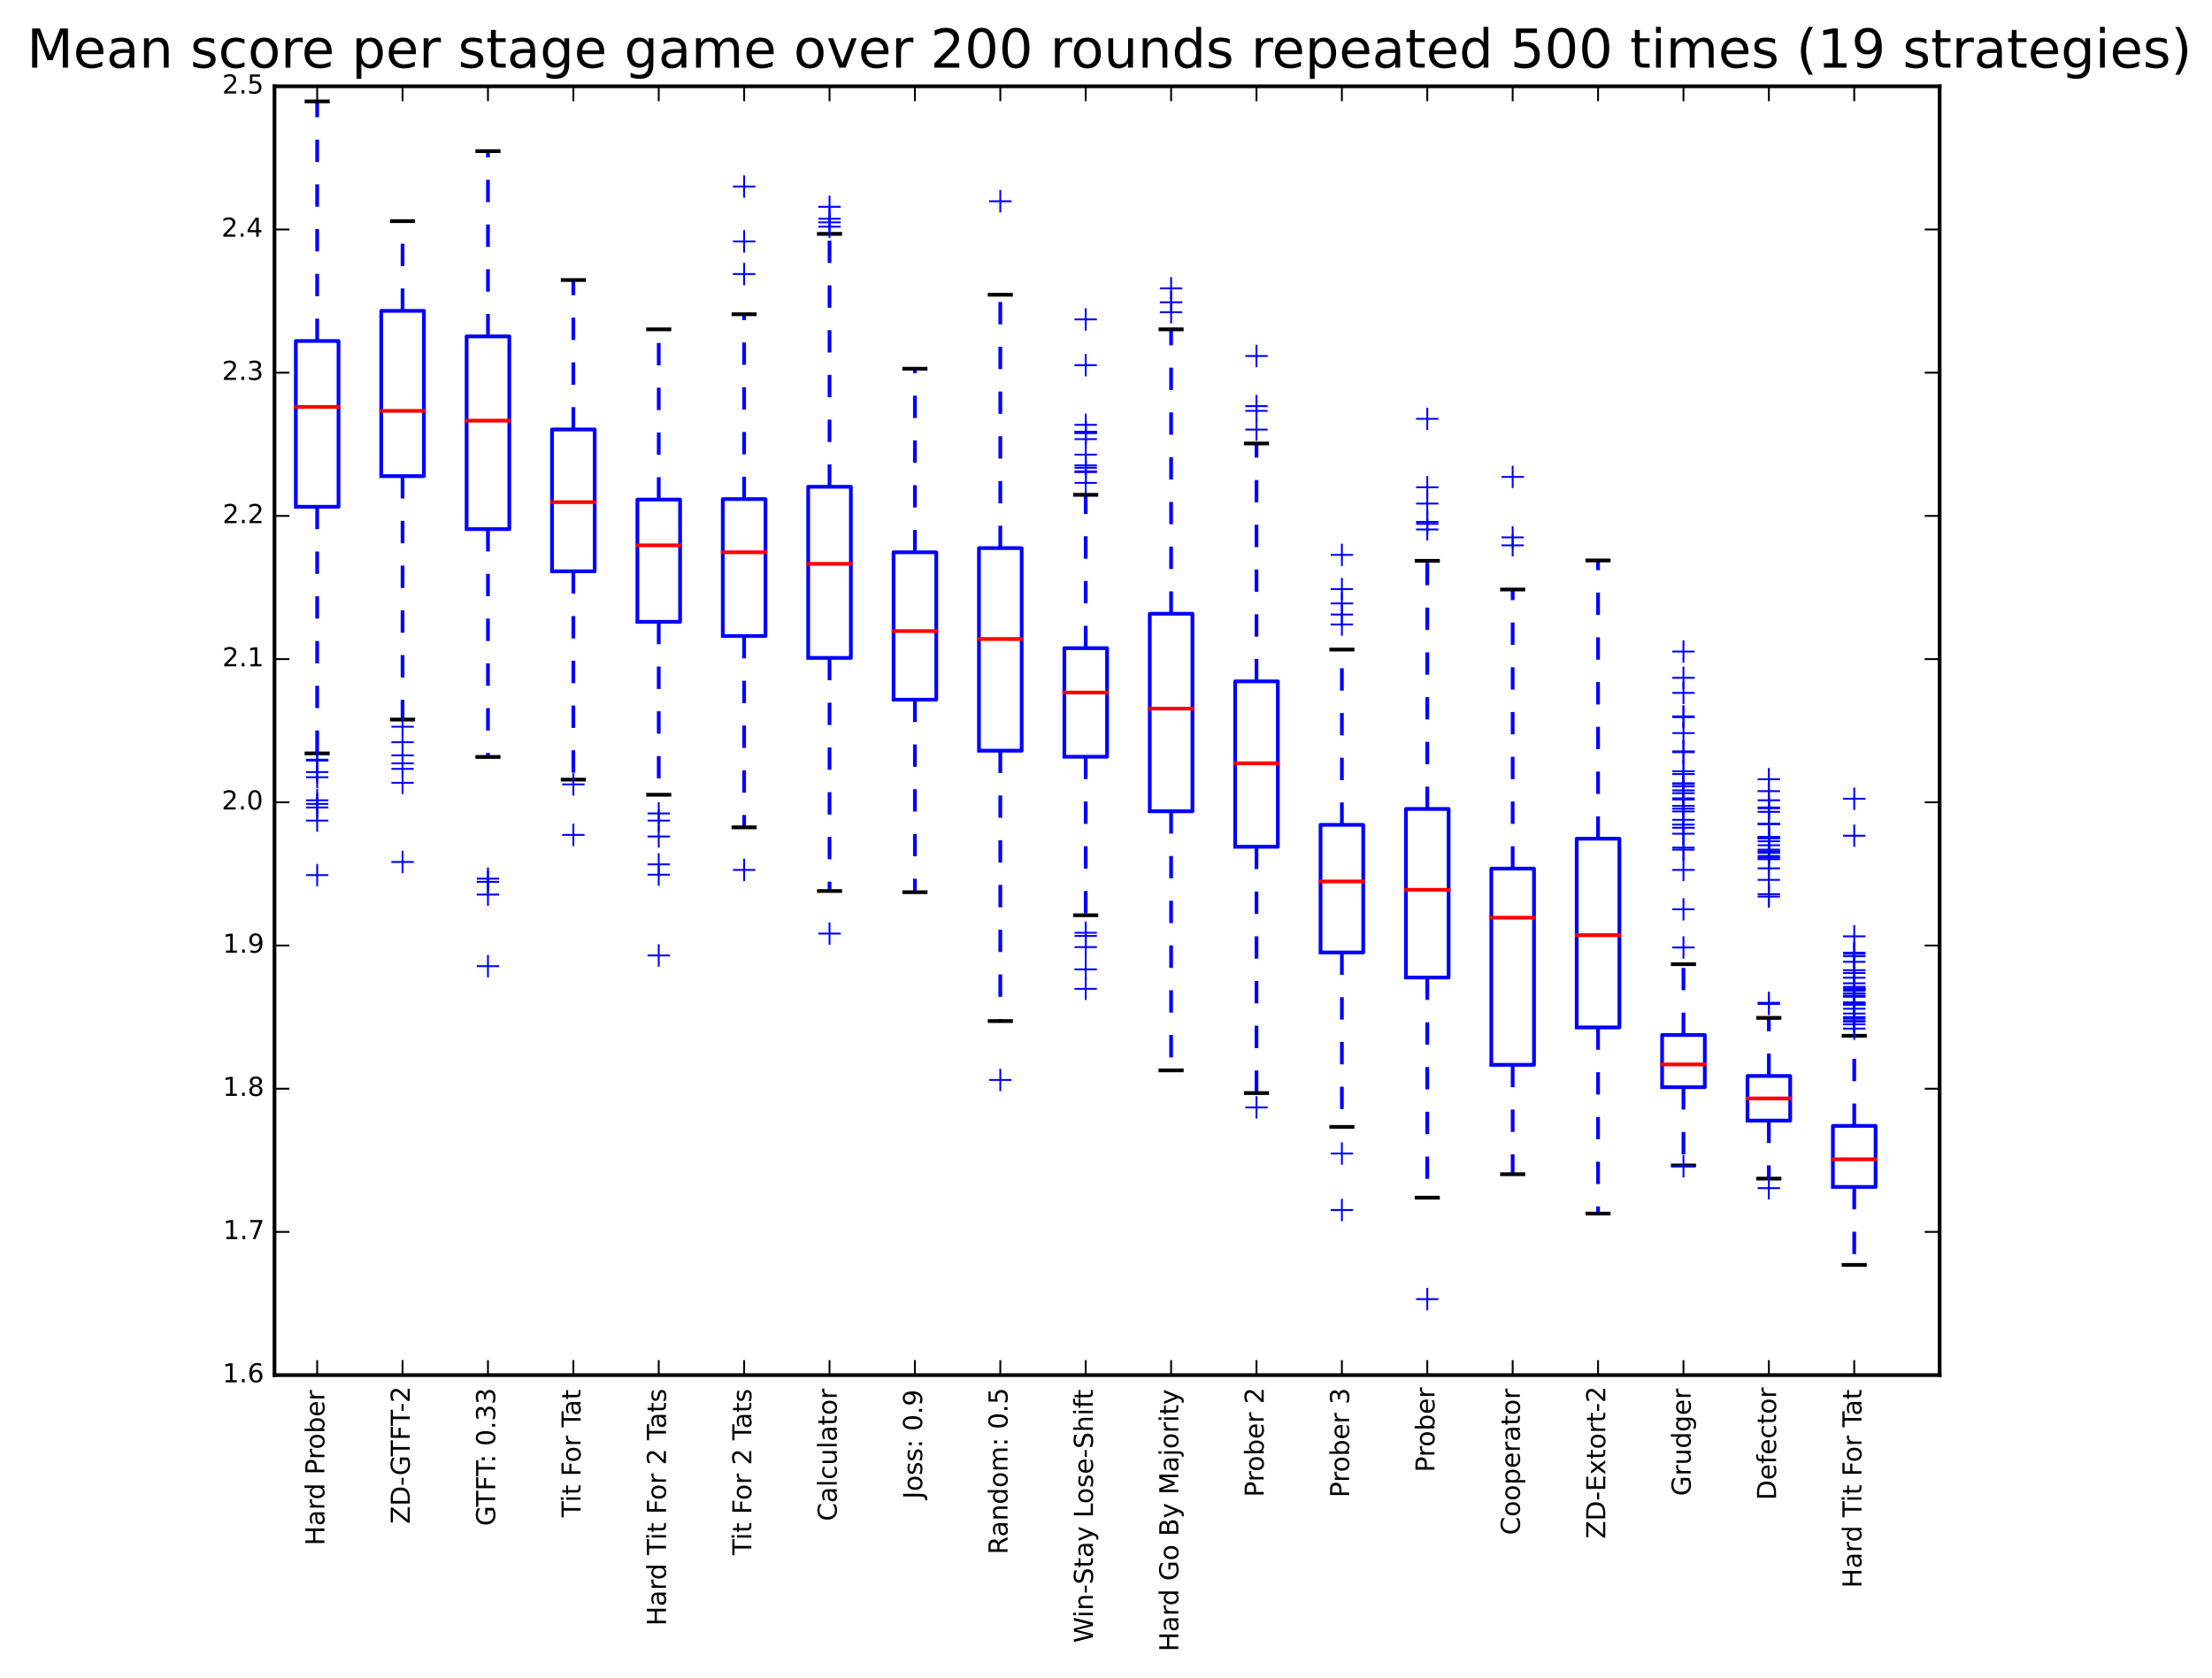<?xml version="1.0" encoding="utf-8" standalone="no"?>
<!DOCTYPE svg PUBLIC "-//W3C//DTD SVG 1.1//EN"
  "http://www.w3.org/Graphics/SVG/1.1/DTD/svg11.dtd">
<!-- Created with matplotlib (http://matplotlib.org/) -->
<svg height="450pt" version="1.1" viewBox="0 0 593 450" width="593pt" xmlns="http://www.w3.org/2000/svg" xmlns:xlink="http://www.w3.org/1999/xlink">
 <defs>
  <style type="text/css">
*{stroke-linecap:butt;stroke-linejoin:round;}
  </style>
 </defs>
 <g id="figure_1">
  <g id="patch_1">
   <path d="
M0 450.08
L593.566 450.08
L593.566 0
L0 0
z
" style="fill:#ffffff;"/>
  </g>
  <g id="axes_1">
   <g id="patch_2">
    <path d="
M73.583 368.742
L519.983 368.742
L519.983 23.142
L73.583 23.142
z
" style="fill:#ffffff;"/>
   </g>
   <g id="line2d_1">
    <path clip-path="url(#p3c75b3e000)" d="
M79.306 135.888
L90.752 135.888
L90.752 91.435
L79.306 91.435
L79.306 135.888" style="fill:none;stroke:#0000ff;stroke-linecap:square;"/>
   </g>
   <g id="line2d_2">
    <path clip-path="url(#p3c75b3e000)" d="
M85.029 135.888
L85.029 202.022" style="fill:none;stroke:#0000ff;stroke-dasharray:6,6;stroke-dashoffset:0.0;"/>
   </g>
   <g id="line2d_3">
    <path clip-path="url(#p3c75b3e000)" d="
M85.029 91.435
L85.029 27.195" style="fill:none;stroke:#0000ff;stroke-dasharray:6,6;stroke-dashoffset:0.0;"/>
   </g>
   <g id="line2d_4">
    <path clip-path="url(#p3c75b3e000)" d="
M82.168 202.022
L87.891 202.022" style="fill:none;stroke:#000000;stroke-linecap:square;"/>
   </g>
   <g id="line2d_5">
    <path clip-path="url(#p3c75b3e000)" d="
M82.168 27.195
L87.891 27.195" style="fill:none;stroke:#000000;stroke-linecap:square;"/>
   </g>
   <g id="line2d_6">
    <path clip-path="url(#p3c75b3e000)" d="
M79.306 109.115
L90.752 109.115" style="fill:none;stroke:#ff0000;stroke-linecap:square;"/>
   </g>
   <g id="line2d_7">
    <defs>
     <path d="
M-3 0
L3 0
M0 3
L0 -3" id="md4acab13e0" style="stroke:#0000ff;stroke-width:0.5;"/>
    </defs>
    <g clip-path="url(#p3c75b3e000)">
     <use style="fill:#0000ff;stroke:#0000ff;stroke-width:0.5;" x="85.029" xlink:href="#md4acab13e0" y="208.422"/>
     <use style="fill:#0000ff;stroke:#0000ff;stroke-width:0.5;" x="85.029" xlink:href="#md4acab13e0" y="203.728"/>
     <use style="fill:#0000ff;stroke:#0000ff;stroke-width:0.5;" x="85.029" xlink:href="#md4acab13e0" y="203.942"/>
     <use style="fill:#0000ff;stroke:#0000ff;stroke-width:0.5;" x="85.029" xlink:href="#md4acab13e0" y="207.035"/>
     <use style="fill:#0000ff;stroke:#0000ff;stroke-width:0.5;" x="85.029" xlink:href="#md4acab13e0" y="216.528"/>
     <use style="fill:#0000ff;stroke:#0000ff;stroke-width:0.5;" x="85.029" xlink:href="#md4acab13e0" y="234.662"/>
     <use style="fill:#0000ff;stroke:#0000ff;stroke-width:0.5;" x="85.029" xlink:href="#md4acab13e0" y="214.608"/>
     <use style="fill:#0000ff;stroke:#0000ff;stroke-width:0.5;" x="85.029" xlink:href="#md4acab13e0" y="215.568"/>
     <use style="fill:#0000ff;stroke:#0000ff;stroke-width:0.5;" x="85.029" xlink:href="#md4acab13e0" y="220.048"/>
    </g>
   </g>
   <g id="line2d_8">
    <path clip-path="url(#p3c75b3e000)" d="
M102.198 127.675
L113.644 127.675
L113.644 83.355
L102.198 83.355
L102.198 127.675" style="fill:none;stroke:#0000ff;stroke-linecap:square;"/>
   </g>
   <g id="line2d_9">
    <path clip-path="url(#p3c75b3e000)" d="
M107.921 127.675
L107.921 192.955" style="fill:none;stroke:#0000ff;stroke-dasharray:6,6;stroke-dashoffset:0.0;"/>
   </g>
   <g id="line2d_10">
    <path clip-path="url(#p3c75b3e000)" d="
M107.921 83.355
L107.921 59.302" style="fill:none;stroke:#0000ff;stroke-dasharray:6,6;stroke-dashoffset:0.0;"/>
   </g>
   <g id="line2d_11">
    <path clip-path="url(#p3c75b3e000)" d="
M105.06 192.955
L110.783 192.955" style="fill:none;stroke:#000000;stroke-linecap:square;"/>
   </g>
   <g id="line2d_12">
    <path clip-path="url(#p3c75b3e000)" d="
M105.06 59.302
L110.783 59.302" style="fill:none;stroke:#000000;stroke-linecap:square;"/>
   </g>
   <g id="line2d_13">
    <path clip-path="url(#p3c75b3e000)" d="
M102.198 110.182
L113.644 110.182" style="fill:none;stroke:#ff0000;stroke-linecap:square;"/>
   </g>
   <g id="line2d_14">
    <g clip-path="url(#p3c75b3e000)">
     <use style="fill:#0000ff;stroke:#0000ff;stroke-width:0.5;" x="107.921" xlink:href="#md4acab13e0" y="204.688"/>
     <use style="fill:#0000ff;stroke:#0000ff;stroke-width:0.5;" x="107.921" xlink:href="#md4acab13e0" y="202.555"/>
     <use style="fill:#0000ff;stroke:#0000ff;stroke-width:0.5;" x="107.921" xlink:href="#md4acab13e0" y="209.915"/>
     <use style="fill:#0000ff;stroke:#0000ff;stroke-width:0.5;" x="107.921" xlink:href="#md4acab13e0" y="199.035"/>
     <use style="fill:#0000ff;stroke:#0000ff;stroke-width:0.5;" x="107.921" xlink:href="#md4acab13e0" y="194.875"/>
     <use style="fill:#0000ff;stroke:#0000ff;stroke-width:0.5;" x="107.921" xlink:href="#md4acab13e0" y="206.182"/>
     <use style="fill:#0000ff;stroke:#0000ff;stroke-width:0.5;" x="107.921" xlink:href="#md4acab13e0" y="231.142"/>
    </g>
   </g>
   <g id="line2d_15">
    <path clip-path="url(#p3c75b3e000)" d="
M125.091 141.888
L136.537 141.888
L136.537 90.208
L125.091 90.208
L125.091 141.888" style="fill:none;stroke:#0000ff;stroke-linecap:square;"/>
   </g>
   <g id="line2d_16">
    <path clip-path="url(#p3c75b3e000)" d="
M130.814 141.888
L130.814 202.982" style="fill:none;stroke:#0000ff;stroke-dasharray:6,6;stroke-dashoffset:0.0;"/>
   </g>
   <g id="line2d_17">
    <path clip-path="url(#p3c75b3e000)" d="
M130.814 90.208
L130.814 40.528" style="fill:none;stroke:#0000ff;stroke-dasharray:6,6;stroke-dashoffset:0.0;"/>
   </g>
   <g id="line2d_18">
    <path clip-path="url(#p3c75b3e000)" d="
M127.952 202.982
L133.675 202.982" style="fill:none;stroke:#000000;stroke-linecap:square;"/>
   </g>
   <g id="line2d_19">
    <path clip-path="url(#p3c75b3e000)" d="
M127.952 40.528
L133.675 40.528" style="fill:none;stroke:#000000;stroke-linecap:square;"/>
   </g>
   <g id="line2d_20">
    <path clip-path="url(#p3c75b3e000)" d="
M125.091 112.795
L136.537 112.795" style="fill:none;stroke:#ff0000;stroke-linecap:square;"/>
   </g>
   <g id="line2d_21">
    <g clip-path="url(#p3c75b3e000)">
     <use style="fill:#0000ff;stroke:#0000ff;stroke-width:0.5;" x="130.814" xlink:href="#md4acab13e0" y="239.888"/>
     <use style="fill:#0000ff;stroke:#0000ff;stroke-width:0.5;" x="130.814" xlink:href="#md4acab13e0" y="259.088"/>
     <use style="fill:#0000ff;stroke:#0000ff;stroke-width:0.5;" x="130.814" xlink:href="#md4acab13e0" y="235.622"/>
     <use style="fill:#0000ff;stroke:#0000ff;stroke-width:0.5;" x="130.814" xlink:href="#md4acab13e0" y="236.475"/>
    </g>
   </g>
   <g id="line2d_22">
    <path clip-path="url(#p3c75b3e000)" d="
M147.983 153.195
L159.429 153.195
L159.429 115.168
L147.983 115.168
L147.983 153.195" style="fill:none;stroke:#0000ff;stroke-linecap:square;"/>
   </g>
   <g id="line2d_23">
    <path clip-path="url(#p3c75b3e000)" d="
M153.706 153.195
L153.706 209.062" style="fill:none;stroke:#0000ff;stroke-dasharray:6,6;stroke-dashoffset:0.0;"/>
   </g>
   <g id="line2d_24">
    <path clip-path="url(#p3c75b3e000)" d="
M153.706 115.168
L153.706 75.088" style="fill:none;stroke:#0000ff;stroke-dasharray:6,6;stroke-dashoffset:0.0;"/>
   </g>
   <g id="line2d_25">
    <path clip-path="url(#p3c75b3e000)" d="
M150.844 209.062
L156.567 209.062" style="fill:none;stroke:#000000;stroke-linecap:square;"/>
   </g>
   <g id="line2d_26">
    <path clip-path="url(#p3c75b3e000)" d="
M150.844 75.088
L156.567 75.088" style="fill:none;stroke:#000000;stroke-linecap:square;"/>
   </g>
   <g id="line2d_27">
    <path clip-path="url(#p3c75b3e000)" d="
M147.983 134.662
L159.429 134.662" style="fill:none;stroke:#ff0000;stroke-linecap:square;"/>
   </g>
   <g id="line2d_28">
    <g clip-path="url(#p3c75b3e000)">
     <use style="fill:#0000ff;stroke:#0000ff;stroke-width:0.5;" x="153.706" xlink:href="#md4acab13e0" y="210.342"/>
     <use style="fill:#0000ff;stroke:#0000ff;stroke-width:0.5;" x="153.706" xlink:href="#md4acab13e0" y="223.888"/>
    </g>
   </g>
   <g id="line2d_29">
    <path clip-path="url(#p3c75b3e000)" d="
M170.875 166.742
L182.321 166.742
L182.321 133.968
L170.875 133.968
L170.875 166.742" style="fill:none;stroke:#0000ff;stroke-linecap:square;"/>
   </g>
   <g id="line2d_30">
    <path clip-path="url(#p3c75b3e000)" d="
M176.598 166.742
L176.598 213.115" style="fill:none;stroke:#0000ff;stroke-dasharray:6,6;stroke-dashoffset:0.0;"/>
   </g>
   <g id="line2d_31">
    <path clip-path="url(#p3c75b3e000)" d="
M176.598 133.968
L176.598 88.315" style="fill:none;stroke:#0000ff;stroke-dasharray:6,6;stroke-dashoffset:0.0;"/>
   </g>
   <g id="line2d_32">
    <path clip-path="url(#p3c75b3e000)" d="
M173.737 213.115
L179.46 213.115" style="fill:none;stroke:#000000;stroke-linecap:square;"/>
   </g>
   <g id="line2d_33">
    <path clip-path="url(#p3c75b3e000)" d="
M173.737 88.315
L179.46 88.315" style="fill:none;stroke:#000000;stroke-linecap:square;"/>
   </g>
   <g id="line2d_34">
    <path clip-path="url(#p3c75b3e000)" d="
M170.875 146.235
L182.321 146.235" style="fill:none;stroke:#ff0000;stroke-linecap:square;"/>
   </g>
   <g id="line2d_35">
    <g clip-path="url(#p3c75b3e000)">
     <use style="fill:#0000ff;stroke:#0000ff;stroke-width:0.5;" x="176.598" xlink:href="#md4acab13e0" y="218.128"/>
     <use style="fill:#0000ff;stroke:#0000ff;stroke-width:0.5;" x="176.598" xlink:href="#md4acab13e0" y="256.208"/>
     <use style="fill:#0000ff;stroke:#0000ff;stroke-width:0.5;" x="176.598" xlink:href="#md4acab13e0" y="234.555"/>
     <use style="fill:#0000ff;stroke:#0000ff;stroke-width:0.5;" x="176.598" xlink:href="#md4acab13e0" y="220.048"/>
     <use style="fill:#0000ff;stroke:#0000ff;stroke-width:0.5;" x="176.598" xlink:href="#md4acab13e0" y="231.782"/>
     <use style="fill:#0000ff;stroke:#0000ff;stroke-width:0.5;" x="176.598" xlink:href="#md4acab13e0" y="224.315"/>
    </g>
   </g>
   <g id="line2d_36">
    <path clip-path="url(#p3c75b3e000)" d="
M193.767 170.555
L205.214 170.555
L205.214 133.835
L193.767 133.835
L193.767 170.555" style="fill:none;stroke:#0000ff;stroke-linecap:square;"/>
   </g>
   <g id="line2d_37">
    <path clip-path="url(#p3c75b3e000)" d="
M199.491 170.555
L199.491 221.862" style="fill:none;stroke:#0000ff;stroke-dasharray:6,6;stroke-dashoffset:0.0;"/>
   </g>
   <g id="line2d_38">
    <path clip-path="url(#p3c75b3e000)" d="
M199.491 133.835
L199.491 84.262" style="fill:none;stroke:#0000ff;stroke-dasharray:6,6;stroke-dashoffset:0.0;"/>
   </g>
   <g id="line2d_39">
    <path clip-path="url(#p3c75b3e000)" d="
M196.629 221.862
L202.352 221.862" style="fill:none;stroke:#000000;stroke-linecap:square;"/>
   </g>
   <g id="line2d_40">
    <path clip-path="url(#p3c75b3e000)" d="
M196.629 84.262
L202.352 84.262" style="fill:none;stroke:#000000;stroke-linecap:square;"/>
   </g>
   <g id="line2d_41">
    <path clip-path="url(#p3c75b3e000)" d="
M193.767 148.102
L205.214 148.102" style="fill:none;stroke:#ff0000;stroke-linecap:square;"/>
   </g>
   <g id="line2d_42">
    <g clip-path="url(#p3c75b3e000)">
     <use style="fill:#0000ff;stroke:#0000ff;stroke-width:0.5;" x="199.491" xlink:href="#md4acab13e0" y="233.275"/>
     <use style="fill:#0000ff;stroke:#0000ff;stroke-width:0.5;" x="199.491" xlink:href="#md4acab13e0" y="64.742"/>
     <use style="fill:#0000ff;stroke:#0000ff;stroke-width:0.5;" x="199.491" xlink:href="#md4acab13e0" y="50.022"/>
     <use style="fill:#0000ff;stroke:#0000ff;stroke-width:0.5;" x="199.491" xlink:href="#md4acab13e0" y="73.488"/>
    </g>
   </g>
   <g id="line2d_43">
    <path clip-path="url(#p3c75b3e000)" d="
M216.66 176.422
L228.106 176.422
L228.106 130.528
L216.66 130.528
L216.66 176.422" style="fill:none;stroke:#0000ff;stroke-linecap:square;"/>
   </g>
   <g id="line2d_44">
    <path clip-path="url(#p3c75b3e000)" d="
M222.383 176.422
L222.383 238.928" style="fill:none;stroke:#0000ff;stroke-dasharray:6,6;stroke-dashoffset:0.0;"/>
   </g>
   <g id="line2d_45">
    <path clip-path="url(#p3c75b3e000)" d="
M222.383 130.528
L222.383 62.715" style="fill:none;stroke:#0000ff;stroke-dasharray:6,6;stroke-dashoffset:0.0;"/>
   </g>
   <g id="line2d_46">
    <path clip-path="url(#p3c75b3e000)" d="
M219.521 238.928
L225.244 238.928" style="fill:none;stroke:#000000;stroke-linecap:square;"/>
   </g>
   <g id="line2d_47">
    <path clip-path="url(#p3c75b3e000)" d="
M219.521 62.715
L225.244 62.715" style="fill:none;stroke:#000000;stroke-linecap:square;"/>
   </g>
   <g id="line2d_48">
    <path clip-path="url(#p3c75b3e000)" d="
M216.66 151.195
L228.106 151.195" style="fill:none;stroke:#ff0000;stroke-linecap:square;"/>
   </g>
   <g id="line2d_49">
    <g clip-path="url(#p3c75b3e000)">
     <use style="fill:#0000ff;stroke:#0000ff;stroke-width:0.5;" x="222.383" xlink:href="#md4acab13e0" y="250.342"/>
     <use style="fill:#0000ff;stroke:#0000ff;stroke-width:0.5;" x="222.383" xlink:href="#md4acab13e0" y="58.662"/>
     <use style="fill:#0000ff;stroke:#0000ff;stroke-width:0.5;" x="222.383" xlink:href="#md4acab13e0" y="55.462"/>
     <use style="fill:#0000ff;stroke:#0000ff;stroke-width:0.5;" x="222.383" xlink:href="#md4acab13e0" y="60.795"/>
     <use style="fill:#0000ff;stroke:#0000ff;stroke-width:0.5;" x="222.383" xlink:href="#md4acab13e0" y="59.622"/>
    </g>
   </g>
   <g id="line2d_50">
    <path clip-path="url(#p3c75b3e000)" d="
M239.552 187.622
L250.998 187.622
L250.998 148.102
L239.552 148.102
L239.552 187.622" style="fill:none;stroke:#0000ff;stroke-linecap:square;"/>
   </g>
   <g id="line2d_51">
    <path clip-path="url(#p3c75b3e000)" d="
M245.275 187.622
L245.275 239.248" style="fill:none;stroke:#0000ff;stroke-dasharray:6,6;stroke-dashoffset:0.0;"/>
   </g>
   <g id="line2d_52">
    <path clip-path="url(#p3c75b3e000)" d="
M245.275 148.102
L245.275 98.875" style="fill:none;stroke:#0000ff;stroke-dasharray:6,6;stroke-dashoffset:0.0;"/>
   </g>
   <g id="line2d_53">
    <path clip-path="url(#p3c75b3e000)" d="
M242.414 239.248
L248.137 239.248" style="fill:none;stroke:#000000;stroke-linecap:square;"/>
   </g>
   <g id="line2d_54">
    <path clip-path="url(#p3c75b3e000)" d="
M242.414 98.875
L248.137 98.875" style="fill:none;stroke:#000000;stroke-linecap:square;"/>
   </g>
   <g id="line2d_55">
    <path clip-path="url(#p3c75b3e000)" d="
M239.552 169.222
L250.998 169.222" style="fill:none;stroke:#ff0000;stroke-linecap:square;"/>
   </g>
   <g id="line2d_56"/>
   <g id="line2d_57">
    <path clip-path="url(#p3c75b3e000)" d="
M262.444 201.302
L273.891 201.302
L273.891 146.982
L262.444 146.982
L262.444 201.302" style="fill:none;stroke:#0000ff;stroke-linecap:square;"/>
   </g>
   <g id="line2d_58">
    <path clip-path="url(#p3c75b3e000)" d="
M268.167 201.302
L268.167 273.808" style="fill:none;stroke:#0000ff;stroke-dasharray:6,6;stroke-dashoffset:0.0;"/>
   </g>
   <g id="line2d_59">
    <path clip-path="url(#p3c75b3e000)" d="
M268.167 146.982
L268.167 79.035" style="fill:none;stroke:#0000ff;stroke-dasharray:6,6;stroke-dashoffset:0.0;"/>
   </g>
   <g id="line2d_60">
    <path clip-path="url(#p3c75b3e000)" d="
M265.306 273.808
L271.029 273.808" style="fill:none;stroke:#000000;stroke-linecap:square;"/>
   </g>
   <g id="line2d_61">
    <path clip-path="url(#p3c75b3e000)" d="
M265.306 79.035
L271.029 79.035" style="fill:none;stroke:#000000;stroke-linecap:square;"/>
   </g>
   <g id="line2d_62">
    <path clip-path="url(#p3c75b3e000)" d="
M262.444 171.355
L273.891 171.355" style="fill:none;stroke:#ff0000;stroke-linecap:square;"/>
   </g>
   <g id="line2d_63">
    <g clip-path="url(#p3c75b3e000)">
     <use style="fill:#0000ff;stroke:#0000ff;stroke-width:0.5;" x="268.167" xlink:href="#md4acab13e0" y="289.595"/>
     <use style="fill:#0000ff;stroke:#0000ff;stroke-width:0.5;" x="268.167" xlink:href="#md4acab13e0" y="53.968"/>
    </g>
   </g>
   <g id="line2d_64">
    <path clip-path="url(#p3c75b3e000)" d="
M285.337 202.928
L296.783 202.928
L296.783 173.808
L285.337 173.808
L285.337 202.928" style="fill:none;stroke:#0000ff;stroke-linecap:square;"/>
   </g>
   <g id="line2d_65">
    <path clip-path="url(#p3c75b3e000)" d="
M291.06 202.928
L291.06 245.435" style="fill:none;stroke:#0000ff;stroke-dasharray:6,6;stroke-dashoffset:0.0;"/>
   </g>
   <g id="line2d_66">
    <path clip-path="url(#p3c75b3e000)" d="
M291.06 173.808
L291.06 132.688" style="fill:none;stroke:#0000ff;stroke-dasharray:6,6;stroke-dashoffset:0.0;"/>
   </g>
   <g id="line2d_67">
    <path clip-path="url(#p3c75b3e000)" d="
M288.198 245.435
L293.921 245.435" style="fill:none;stroke:#000000;stroke-linecap:square;"/>
   </g>
   <g id="line2d_68">
    <path clip-path="url(#p3c75b3e000)" d="
M288.198 132.688
L293.921 132.688" style="fill:none;stroke:#000000;stroke-linecap:square;"/>
   </g>
   <g id="line2d_69">
    <path clip-path="url(#p3c75b3e000)" d="
M285.337 185.702
L296.783 185.702" style="fill:none;stroke:#ff0000;stroke-linecap:square;"/>
   </g>
   <g id="line2d_70">
    <g clip-path="url(#p3c75b3e000)">
     <use style="fill:#0000ff;stroke:#0000ff;stroke-width:0.5;" x="291.06" xlink:href="#md4acab13e0" y="265.168"/>
     <use style="fill:#0000ff;stroke:#0000ff;stroke-width:0.5;" x="291.06" xlink:href="#md4acab13e0" y="253.968"/>
     <use style="fill:#0000ff;stroke:#0000ff;stroke-width:0.5;" x="291.06" xlink:href="#md4acab13e0" y="250.982"/>
     <use style="fill:#0000ff;stroke:#0000ff;stroke-width:0.5;" x="291.06" xlink:href="#md4acab13e0" y="259.942"/>
     <use style="fill:#0000ff;stroke:#0000ff;stroke-width:0.5;" x="291.06" xlink:href="#md4acab13e0" y="250.128"/>
     <use style="fill:#0000ff;stroke:#0000ff;stroke-width:0.5;" x="291.06" xlink:href="#md4acab13e0" y="97.915"/>
     <use style="fill:#0000ff;stroke:#0000ff;stroke-width:0.5;" x="291.06" xlink:href="#md4acab13e0" y="126.608"/>
     <use style="fill:#0000ff;stroke:#0000ff;stroke-width:0.5;" x="291.06" xlink:href="#md4acab13e0" y="124.795"/>
     <use style="fill:#0000ff;stroke:#0000ff;stroke-width:0.5;" x="291.06" xlink:href="#md4acab13e0" y="85.648"/>
     <use style="fill:#0000ff;stroke:#0000ff;stroke-width:0.5;" x="291.06" xlink:href="#md4acab13e0" y="113.915"/>
     <use style="fill:#0000ff;stroke:#0000ff;stroke-width:0.5;" x="291.06" xlink:href="#md4acab13e0" y="115.835"/>
     <use style="fill:#0000ff;stroke:#0000ff;stroke-width:0.5;" x="291.06" xlink:href="#md4acab13e0" y="116.155"/>
     <use style="fill:#0000ff;stroke:#0000ff;stroke-width:0.5;" x="291.06" xlink:href="#md4acab13e0" y="117.755"/>
     <use style="fill:#0000ff;stroke:#0000ff;stroke-width:0.5;" x="291.06" xlink:href="#md4acab13e0" y="129.488"/>
     <use style="fill:#0000ff;stroke:#0000ff;stroke-width:0.5;" x="291.06" xlink:href="#md4acab13e0" y="115.835"/>
     <use style="fill:#0000ff;stroke:#0000ff;stroke-width:0.5;" x="291.06" xlink:href="#md4acab13e0" y="121.915"/>
     <use style="fill:#0000ff;stroke:#0000ff;stroke-width:0.5;" x="291.06" xlink:href="#md4acab13e0" y="126.395"/>
     <use style="fill:#0000ff;stroke:#0000ff;stroke-width:0.5;" x="291.06" xlink:href="#md4acab13e0" y="125.435"/>
    </g>
   </g>
   <g id="line2d_71">
    <path clip-path="url(#p3c75b3e000)" d="
M308.229 217.542
L319.675 217.542
L319.675 164.582
L308.229 164.582
L308.229 217.542" style="fill:none;stroke:#0000ff;stroke-linecap:square;"/>
   </g>
   <g id="line2d_72">
    <path clip-path="url(#p3c75b3e000)" d="
M313.952 217.542
L313.952 287.035" style="fill:none;stroke:#0000ff;stroke-dasharray:6,6;stroke-dashoffset:0.0;"/>
   </g>
   <g id="line2d_73">
    <path clip-path="url(#p3c75b3e000)" d="
M313.952 164.582
L313.952 88.315" style="fill:none;stroke:#0000ff;stroke-dasharray:6,6;stroke-dashoffset:0.0;"/>
   </g>
   <g id="line2d_74">
    <path clip-path="url(#p3c75b3e000)" d="
M311.091 287.035
L316.814 287.035" style="fill:none;stroke:#000000;stroke-linecap:square;"/>
   </g>
   <g id="line2d_75">
    <path clip-path="url(#p3c75b3e000)" d="
M311.091 88.315
L316.814 88.315" style="fill:none;stroke:#000000;stroke-linecap:square;"/>
   </g>
   <g id="line2d_76">
    <path clip-path="url(#p3c75b3e000)" d="
M308.229 190.022
L319.675 190.022" style="fill:none;stroke:#ff0000;stroke-linecap:square;"/>
   </g>
   <g id="line2d_77">
    <g clip-path="url(#p3c75b3e000)">
     <use style="fill:#0000ff;stroke:#0000ff;stroke-width:0.5;" x="313.952" xlink:href="#md4acab13e0" y="81.062"/>
     <use style="fill:#0000ff;stroke:#0000ff;stroke-width:0.5;" x="313.952" xlink:href="#md4acab13e0" y="83.728"/>
     <use style="fill:#0000ff;stroke:#0000ff;stroke-width:0.5;" x="313.952" xlink:href="#md4acab13e0" y="77.328"/>
    </g>
   </g>
   <g id="line2d_78">
    <path clip-path="url(#p3c75b3e000)" d="
M331.121 227.062
L342.567 227.062
L342.567 182.715
L331.121 182.715
L331.121 227.062" style="fill:none;stroke:#0000ff;stroke-linecap:square;"/>
   </g>
   <g id="line2d_79">
    <path clip-path="url(#p3c75b3e000)" d="
M336.844 227.062
L336.844 293.115" style="fill:none;stroke:#0000ff;stroke-dasharray:6,6;stroke-dashoffset:0.0;"/>
   </g>
   <g id="line2d_80">
    <path clip-path="url(#p3c75b3e000)" d="
M336.844 182.715
L336.844 118.928" style="fill:none;stroke:#0000ff;stroke-dasharray:6,6;stroke-dashoffset:0.0;"/>
   </g>
   <g id="line2d_81">
    <path clip-path="url(#p3c75b3e000)" d="
M333.983 293.115
L339.706 293.115" style="fill:none;stroke:#000000;stroke-linecap:square;"/>
   </g>
   <g id="line2d_82">
    <path clip-path="url(#p3c75b3e000)" d="
M333.983 118.928
L339.706 118.928" style="fill:none;stroke:#000000;stroke-linecap:square;"/>
   </g>
   <g id="line2d_83">
    <path clip-path="url(#p3c75b3e000)" d="
M331.121 204.688
L342.567 204.688" style="fill:none;stroke:#ff0000;stroke-linecap:square;"/>
   </g>
   <g id="line2d_84">
    <g clip-path="url(#p3c75b3e000)">
     <use style="fill:#0000ff;stroke:#0000ff;stroke-width:0.5;" x="336.844" xlink:href="#md4acab13e0" y="296.955"/>
     <use style="fill:#0000ff;stroke:#0000ff;stroke-width:0.5;" x="336.844" xlink:href="#md4acab13e0" y="115.195"/>
     <use style="fill:#0000ff;stroke:#0000ff;stroke-width:0.5;" x="336.844" xlink:href="#md4acab13e0" y="110.182"/>
     <use style="fill:#0000ff;stroke:#0000ff;stroke-width:0.5;" x="336.844" xlink:href="#md4acab13e0" y="108.902"/>
     <use style="fill:#0000ff;stroke:#0000ff;stroke-width:0.5;" x="336.844" xlink:href="#md4acab13e0" y="95.462"/>
    </g>
   </g>
   <g id="line2d_85">
    <path clip-path="url(#p3c75b3e000)" d="
M354.014 255.408
L365.46 255.408
L365.46 221.195
L354.014 221.195
L354.014 255.408" style="fill:none;stroke:#0000ff;stroke-linecap:square;"/>
   </g>
   <g id="line2d_86">
    <path clip-path="url(#p3c75b3e000)" d="
M359.737 255.408
L359.737 302.182" style="fill:none;stroke:#0000ff;stroke-dasharray:6,6;stroke-dashoffset:0.0;"/>
   </g>
   <g id="line2d_87">
    <path clip-path="url(#p3c75b3e000)" d="
M359.737 221.195
L359.737 174.182" style="fill:none;stroke:#0000ff;stroke-dasharray:6,6;stroke-dashoffset:0.0;"/>
   </g>
   <g id="line2d_88">
    <path clip-path="url(#p3c75b3e000)" d="
M356.875 302.182
L362.598 302.182" style="fill:none;stroke:#000000;stroke-linecap:square;"/>
   </g>
   <g id="line2d_89">
    <path clip-path="url(#p3c75b3e000)" d="
M356.875 174.182
L362.598 174.182" style="fill:none;stroke:#000000;stroke-linecap:square;"/>
   </g>
   <g id="line2d_90">
    <path clip-path="url(#p3c75b3e000)" d="
M354.014 236.368
L365.46 236.368" style="fill:none;stroke:#ff0000;stroke-linecap:square;"/>
   </g>
   <g id="line2d_91">
    <g clip-path="url(#p3c75b3e000)">
     <use style="fill:#0000ff;stroke:#0000ff;stroke-width:0.5;" x="359.737" xlink:href="#md4acab13e0" y="324.475"/>
     <use style="fill:#0000ff;stroke:#0000ff;stroke-width:0.5;" x="359.737" xlink:href="#md4acab13e0" y="309.328"/>
     <use style="fill:#0000ff;stroke:#0000ff;stroke-width:0.5;" x="359.737" xlink:href="#md4acab13e0" y="167.462"/>
     <use style="fill:#0000ff;stroke:#0000ff;stroke-width:0.5;" x="359.737" xlink:href="#md4acab13e0" y="148.795"/>
     <use style="fill:#0000ff;stroke:#0000ff;stroke-width:0.5;" x="359.737" xlink:href="#md4acab13e0" y="161.808"/>
     <use style="fill:#0000ff;stroke:#0000ff;stroke-width:0.5;" x="359.737" xlink:href="#md4acab13e0" y="164.795"/>
     <use style="fill:#0000ff;stroke:#0000ff;stroke-width:0.5;" x="359.737" xlink:href="#md4acab13e0" y="157.968"/>
    </g>
   </g>
   <g id="line2d_92">
    <path clip-path="url(#p3c75b3e000)" d="
M376.906 262.128
L388.352 262.128
L388.352 216.928
L376.906 216.928
L376.906 262.128" style="fill:none;stroke:#0000ff;stroke-linecap:square;"/>
   </g>
   <g id="line2d_93">
    <path clip-path="url(#p3c75b3e000)" d="
M382.629 262.128
L382.629 321.168" style="fill:none;stroke:#0000ff;stroke-dasharray:6,6;stroke-dashoffset:0.0;"/>
   </g>
   <g id="line2d_94">
    <path clip-path="url(#p3c75b3e000)" d="
M382.629 216.928
L382.629 150.395" style="fill:none;stroke:#0000ff;stroke-dasharray:6,6;stroke-dashoffset:0.0;"/>
   </g>
   <g id="line2d_95">
    <path clip-path="url(#p3c75b3e000)" d="
M379.767 321.168
L385.491 321.168" style="fill:none;stroke:#000000;stroke-linecap:square;"/>
   </g>
   <g id="line2d_96">
    <path clip-path="url(#p3c75b3e000)" d="
M379.767 150.395
L385.491 150.395" style="fill:none;stroke:#000000;stroke-linecap:square;"/>
   </g>
   <g id="line2d_97">
    <path clip-path="url(#p3c75b3e000)" d="
M376.906 238.608
L388.352 238.608" style="fill:none;stroke:#ff0000;stroke-linecap:square;"/>
   </g>
   <g id="line2d_98">
    <g clip-path="url(#p3c75b3e000)">
     <use style="fill:#0000ff;stroke:#0000ff;stroke-width:0.5;" x="382.629" xlink:href="#md4acab13e0" y="348.368"/>
     <use style="fill:#0000ff;stroke:#0000ff;stroke-width:0.5;" x="382.629" xlink:href="#md4acab13e0" y="139.942"/>
     <use style="fill:#0000ff;stroke:#0000ff;stroke-width:0.5;" x="382.629" xlink:href="#md4acab13e0" y="130.662"/>
     <use style="fill:#0000ff;stroke:#0000ff;stroke-width:0.5;" x="382.629" xlink:href="#md4acab13e0" y="135.035"/>
     <use style="fill:#0000ff;stroke:#0000ff;stroke-width:0.5;" x="382.629" xlink:href="#md4acab13e0" y="140.475"/>
     <use style="fill:#0000ff;stroke:#0000ff;stroke-width:0.5;" x="382.629" xlink:href="#md4acab13e0" y="141.968"/>
     <use style="fill:#0000ff;stroke:#0000ff;stroke-width:0.5;" x="382.629" xlink:href="#md4acab13e0" y="112.315"/>
    </g>
   </g>
   <g id="line2d_99">
    <path clip-path="url(#p3c75b3e000)" d="
M399.798 285.542
L411.244 285.542
L411.244 232.928
L399.798 232.928
L399.798 285.542" style="fill:none;stroke:#0000ff;stroke-linecap:square;"/>
   </g>
   <g id="line2d_100">
    <path clip-path="url(#p3c75b3e000)" d="
M405.521 285.542
L405.521 314.875" style="fill:none;stroke:#0000ff;stroke-dasharray:6,6;stroke-dashoffset:0.0;"/>
   </g>
   <g id="line2d_101">
    <path clip-path="url(#p3c75b3e000)" d="
M405.521 232.928
L405.521 158.075" style="fill:none;stroke:#0000ff;stroke-dasharray:6,6;stroke-dashoffset:0.0;"/>
   </g>
   <g id="line2d_102">
    <path clip-path="url(#p3c75b3e000)" d="
M402.66 314.875
L408.383 314.875" style="fill:none;stroke:#000000;stroke-linecap:square;"/>
   </g>
   <g id="line2d_103">
    <path clip-path="url(#p3c75b3e000)" d="
M402.66 158.075
L408.383 158.075" style="fill:none;stroke:#000000;stroke-linecap:square;"/>
   </g>
   <g id="line2d_104">
    <path clip-path="url(#p3c75b3e000)" d="
M399.798 246.075
L411.244 246.075" style="fill:none;stroke:#ff0000;stroke-linecap:square;"/>
   </g>
   <g id="line2d_105">
    <g clip-path="url(#p3c75b3e000)">
     <use style="fill:#0000ff;stroke:#0000ff;stroke-width:0.5;" x="405.521" xlink:href="#md4acab13e0" y="127.888"/>
     <use style="fill:#0000ff;stroke:#0000ff;stroke-width:0.5;" x="405.521" xlink:href="#md4acab13e0" y="144.102"/>
     <use style="fill:#0000ff;stroke:#0000ff;stroke-width:0.5;" x="405.521" xlink:href="#md4acab13e0" y="146.235"/>
    </g>
   </g>
   <g id="line2d_106">
    <path clip-path="url(#p3c75b3e000)" d="
M422.691 275.515
L434.137 275.515
L434.137 224.902
L422.691 224.902
L422.691 275.515" style="fill:none;stroke:#0000ff;stroke-linecap:square;"/>
   </g>
   <g id="line2d_107">
    <path clip-path="url(#p3c75b3e000)" d="
M428.414 275.515
L428.414 325.435" style="fill:none;stroke:#0000ff;stroke-dasharray:6,6;stroke-dashoffset:0.0;"/>
   </g>
   <g id="line2d_108">
    <path clip-path="url(#p3c75b3e000)" d="
M428.414 224.902
L428.414 150.288" style="fill:none;stroke:#0000ff;stroke-dasharray:6,6;stroke-dashoffset:0.0;"/>
   </g>
   <g id="line2d_109">
    <path clip-path="url(#p3c75b3e000)" d="
M425.552 325.435
L431.275 325.435" style="fill:none;stroke:#000000;stroke-linecap:square;"/>
   </g>
   <g id="line2d_110">
    <path clip-path="url(#p3c75b3e000)" d="
M425.552 150.288
L431.275 150.288" style="fill:none;stroke:#000000;stroke-linecap:square;"/>
   </g>
   <g id="line2d_111">
    <path clip-path="url(#p3c75b3e000)" d="
M422.691 250.768
L434.137 250.768" style="fill:none;stroke:#ff0000;stroke-linecap:square;"/>
   </g>
   <g id="line2d_112"/>
   <g id="line2d_113">
    <path clip-path="url(#p3c75b3e000)" d="
M445.583 291.542
L457.029 291.542
L457.029 277.542
L445.583 277.542
L445.583 291.542" style="fill:none;stroke:#0000ff;stroke-linecap:square;"/>
   </g>
   <g id="line2d_114">
    <path clip-path="url(#p3c75b3e000)" d="
M451.306 291.542
L451.306 312.528" style="fill:none;stroke:#0000ff;stroke-dasharray:6,6;stroke-dashoffset:0.0;"/>
   </g>
   <g id="line2d_115">
    <path clip-path="url(#p3c75b3e000)" d="
M451.306 277.542
L451.306 258.555" style="fill:none;stroke:#0000ff;stroke-dasharray:6,6;stroke-dashoffset:0.0;"/>
   </g>
   <g id="line2d_116">
    <path clip-path="url(#p3c75b3e000)" d="
M448.444 312.528
L454.167 312.528" style="fill:none;stroke:#000000;stroke-linecap:square;"/>
   </g>
   <g id="line2d_117">
    <path clip-path="url(#p3c75b3e000)" d="
M448.444 258.555
L454.167 258.555" style="fill:none;stroke:#000000;stroke-linecap:square;"/>
   </g>
   <g id="line2d_118">
    <path clip-path="url(#p3c75b3e000)" d="
M445.583 285.435
L457.029 285.435" style="fill:none;stroke:#ff0000;stroke-linecap:square;"/>
   </g>
   <g id="line2d_119">
    <g clip-path="url(#p3c75b3e000)">
     <use style="fill:#0000ff;stroke:#0000ff;stroke-width:0.5;" x="451.306" xlink:href="#md4acab13e0" y="312.742"/>
     <use style="fill:#0000ff;stroke:#0000ff;stroke-width:0.5;" x="451.306" xlink:href="#md4acab13e0" y="185.808"/>
     <use style="fill:#0000ff;stroke:#0000ff;stroke-width:0.5;" x="451.306" xlink:href="#md4acab13e0" y="216.848"/>
     <use style="fill:#0000ff;stroke:#0000ff;stroke-width:0.5;" x="451.306" xlink:href="#md4acab13e0" y="223.568"/>
     <use style="fill:#0000ff;stroke:#0000ff;stroke-width:0.5;" x="451.306" xlink:href="#md4acab13e0" y="219.835"/>
     <use style="fill:#0000ff;stroke:#0000ff;stroke-width:0.5;" x="451.306" xlink:href="#md4acab13e0" y="227.302"/>
     <use style="fill:#0000ff;stroke:#0000ff;stroke-width:0.5;" x="451.306" xlink:href="#md4acab13e0" y="192.102"/>
     <use style="fill:#0000ff;stroke:#0000ff;stroke-width:0.5;" x="451.306" xlink:href="#md4acab13e0" y="196.582"/>
     <use style="fill:#0000ff;stroke:#0000ff;stroke-width:0.5;" x="451.306" xlink:href="#md4acab13e0" y="210.235"/>
     <use style="fill:#0000ff;stroke:#0000ff;stroke-width:0.5;" x="451.306" xlink:href="#md4acab13e0" y="174.715"/>
     <use style="fill:#0000ff;stroke:#0000ff;stroke-width:0.5;" x="451.306" xlink:href="#md4acab13e0" y="210.022"/>
     <use style="fill:#0000ff;stroke:#0000ff;stroke-width:0.5;" x="451.306" xlink:href="#md4acab13e0" y="216.102"/>
     <use style="fill:#0000ff;stroke:#0000ff;stroke-width:0.5;" x="451.306" xlink:href="#md4acab13e0" y="254.075"/>
     <use style="fill:#0000ff;stroke:#0000ff;stroke-width:0.5;" x="451.306" xlink:href="#md4acab13e0" y="214.395"/>
     <use style="fill:#0000ff;stroke:#0000ff;stroke-width:0.5;" x="451.306" xlink:href="#md4acab13e0" y="214.075"/>
     <use style="fill:#0000ff;stroke:#0000ff;stroke-width:0.5;" x="451.306" xlink:href="#md4acab13e0" y="206.822"/>
     <use style="fill:#0000ff;stroke:#0000ff;stroke-width:0.5;" x="451.306" xlink:href="#md4acab13e0" y="210.875"/>
     <use style="fill:#0000ff;stroke:#0000ff;stroke-width:0.5;" x="451.306" xlink:href="#md4acab13e0" y="233.275"/>
     <use style="fill:#0000ff;stroke:#0000ff;stroke-width:0.5;" x="451.306" xlink:href="#md4acab13e0" y="212.688"/>
     <use style="fill:#0000ff;stroke:#0000ff;stroke-width:0.5;" x="451.306" xlink:href="#md4acab13e0" y="181.755"/>
     <use style="fill:#0000ff;stroke:#0000ff;stroke-width:0.5;" x="451.306" xlink:href="#md4acab13e0" y="207.568"/>
     <use style="fill:#0000ff;stroke:#0000ff;stroke-width:0.5;" x="451.306" xlink:href="#md4acab13e0" y="201.702"/>
     <use style="fill:#0000ff;stroke:#0000ff;stroke-width:0.5;" x="451.306" xlink:href="#md4acab13e0" y="221.968"/>
     <use style="fill:#0000ff;stroke:#0000ff;stroke-width:0.5;" x="451.306" xlink:href="#md4acab13e0" y="201.488"/>
     <use style="fill:#0000ff;stroke:#0000ff;stroke-width:0.5;" x="451.306" xlink:href="#md4acab13e0" y="217.595"/>
     <use style="fill:#0000ff;stroke:#0000ff;stroke-width:0.5;" x="451.306" xlink:href="#md4acab13e0" y="192.315"/>
     <use style="fill:#0000ff;stroke:#0000ff;stroke-width:0.5;" x="451.306" xlink:href="#md4acab13e0" y="243.835"/>
     <use style="fill:#0000ff;stroke:#0000ff;stroke-width:0.5;" x="451.306" xlink:href="#md4acab13e0" y="227.835"/>
     <use style="fill:#0000ff;stroke:#0000ff;stroke-width:0.5;" x="451.306" xlink:href="#md4acab13e0" y="221.115"/>
     <use style="fill:#0000ff;stroke:#0000ff;stroke-width:0.5;" x="451.306" xlink:href="#md4acab13e0" y="211.942"/>
    </g>
   </g>
   <g id="line2d_120">
    <path clip-path="url(#p3c75b3e000)" d="
M468.475 300.502
L479.921 300.502
L479.921 288.528
L468.475 288.528
L468.475 300.502" style="fill:none;stroke:#0000ff;stroke-linecap:square;"/>
   </g>
   <g id="line2d_121">
    <path clip-path="url(#p3c75b3e000)" d="
M474.198 300.502
L474.198 316.048" style="fill:none;stroke:#0000ff;stroke-dasharray:6,6;stroke-dashoffset:0.0;"/>
   </g>
   <g id="line2d_122">
    <path clip-path="url(#p3c75b3e000)" d="
M474.198 288.528
L474.198 272.955" style="fill:none;stroke:#0000ff;stroke-dasharray:6,6;stroke-dashoffset:0.0;"/>
   </g>
   <g id="line2d_123">
    <path clip-path="url(#p3c75b3e000)" d="
M471.337 316.048
L477.06 316.048" style="fill:none;stroke:#000000;stroke-linecap:square;"/>
   </g>
   <g id="line2d_124">
    <path clip-path="url(#p3c75b3e000)" d="
M471.337 272.955
L477.06 272.955" style="fill:none;stroke:#000000;stroke-linecap:square;"/>
   </g>
   <g id="line2d_125">
    <path clip-path="url(#p3c75b3e000)" d="
M468.475 294.555
L479.921 294.555" style="fill:none;stroke:#ff0000;stroke-linecap:square;"/>
   </g>
   <g id="line2d_126">
    <g clip-path="url(#p3c75b3e000)">
     <use style="fill:#0000ff;stroke:#0000ff;stroke-width:0.5;" x="474.198" xlink:href="#md4acab13e0" y="318.608"/>
     <use style="fill:#0000ff;stroke:#0000ff;stroke-width:0.5;" x="474.198" xlink:href="#md4acab13e0" y="232.848"/>
     <use style="fill:#0000ff;stroke:#0000ff;stroke-width:0.5;" x="474.198" xlink:href="#md4acab13e0" y="224.528"/>
     <use style="fill:#0000ff;stroke:#0000ff;stroke-width:0.5;" x="474.198" xlink:href="#md4acab13e0" y="235.942"/>
     <use style="fill:#0000ff;stroke:#0000ff;stroke-width:0.5;" x="474.198" xlink:href="#md4acab13e0" y="224.422"/>
     <use style="fill:#0000ff;stroke:#0000ff;stroke-width:0.5;" x="474.198" xlink:href="#md4acab13e0" y="224.742"/>
     <use style="fill:#0000ff;stroke:#0000ff;stroke-width:0.5;" x="474.198" xlink:href="#md4acab13e0" y="227.835"/>
     <use style="fill:#0000ff;stroke:#0000ff;stroke-width:0.5;" x="474.198" xlink:href="#md4acab13e0" y="240.422"/>
     <use style="fill:#0000ff;stroke:#0000ff;stroke-width:0.5;" x="474.198" xlink:href="#md4acab13e0" y="228.688"/>
     <use style="fill:#0000ff;stroke:#0000ff;stroke-width:0.5;" x="474.198" xlink:href="#md4acab13e0" y="228.262"/>
     <use style="fill:#0000ff;stroke:#0000ff;stroke-width:0.5;" x="474.198" xlink:href="#md4acab13e0" y="217.702"/>
     <use style="fill:#0000ff;stroke:#0000ff;stroke-width:0.5;" x="474.198" xlink:href="#md4acab13e0" y="216.528"/>
     <use style="fill:#0000ff;stroke:#0000ff;stroke-width:0.5;" x="474.198" xlink:href="#md4acab13e0" y="224.742"/>
     <use style="fill:#0000ff;stroke:#0000ff;stroke-width:0.5;" x="474.198" xlink:href="#md4acab13e0" y="208.955"/>
     <use style="fill:#0000ff;stroke:#0000ff;stroke-width:0.5;" x="474.198" xlink:href="#md4acab13e0" y="224.742"/>
     <use style="fill:#0000ff;stroke:#0000ff;stroke-width:0.5;" x="474.198" xlink:href="#md4acab13e0" y="229.542"/>
     <use style="fill:#0000ff;stroke:#0000ff;stroke-width:0.5;" x="474.198" xlink:href="#md4acab13e0" y="229.968"/>
     <use style="fill:#0000ff;stroke:#0000ff;stroke-width:0.5;" x="474.198" xlink:href="#md4acab13e0" y="268.902"/>
     <use style="fill:#0000ff;stroke:#0000ff;stroke-width:0.5;" x="474.198" xlink:href="#md4acab13e0" y="216.742"/>
     <use style="fill:#0000ff;stroke:#0000ff;stroke-width:0.5;" x="474.198" xlink:href="#md4acab13e0" y="226.662"/>
     <use style="fill:#0000ff;stroke:#0000ff;stroke-width:0.5;" x="474.198" xlink:href="#md4acab13e0" y="239.782"/>
     <use style="fill:#0000ff;stroke:#0000ff;stroke-width:0.5;" x="474.198" xlink:href="#md4acab13e0" y="221.008"/>
     <use style="fill:#0000ff;stroke:#0000ff;stroke-width:0.5;" x="474.198" xlink:href="#md4acab13e0" y="230.395"/>
     <use style="fill:#0000ff;stroke:#0000ff;stroke-width:0.5;" x="474.198" xlink:href="#md4acab13e0" y="214.608"/>
     <use style="fill:#0000ff;stroke:#0000ff;stroke-width:0.5;" x="474.198" xlink:href="#md4acab13e0" y="212.155"/>
     <use style="fill:#0000ff;stroke:#0000ff;stroke-width:0.5;" x="474.198" xlink:href="#md4acab13e0" y="225.595"/>
     <use style="fill:#0000ff;stroke:#0000ff;stroke-width:0.5;" x="474.198" xlink:href="#md4acab13e0" y="220.902"/>
     <use style="fill:#0000ff;stroke:#0000ff;stroke-width:0.5;" x="474.198" xlink:href="#md4acab13e0" y="269.222"/>
    </g>
   </g>
   <g id="line2d_127">
    <path clip-path="url(#p3c75b3e000)" d="
M491.367 318.288
L502.814 318.288
L502.814 301.915
L491.367 301.915
L491.367 318.288" style="fill:none;stroke:#0000ff;stroke-linecap:square;"/>
   </g>
   <g id="line2d_128">
    <path clip-path="url(#p3c75b3e000)" d="
M497.091 318.288
L497.091 339.195" style="fill:none;stroke:#0000ff;stroke-dasharray:6,6;stroke-dashoffset:0.0;"/>
   </g>
   <g id="line2d_129">
    <path clip-path="url(#p3c75b3e000)" d="
M497.091 301.915
L497.091 277.755" style="fill:none;stroke:#0000ff;stroke-dasharray:6,6;stroke-dashoffset:0.0;"/>
   </g>
   <g id="line2d_130">
    <path clip-path="url(#p3c75b3e000)" d="
M494.229 339.195
L499.952 339.195" style="fill:none;stroke:#000000;stroke-linecap:square;"/>
   </g>
   <g id="line2d_131">
    <path clip-path="url(#p3c75b3e000)" d="
M494.229 277.755
L499.952 277.755" style="fill:none;stroke:#000000;stroke-linecap:square;"/>
   </g>
   <g id="line2d_132">
    <path clip-path="url(#p3c75b3e000)" d="
M491.367 310.875
L502.814 310.875" style="fill:none;stroke:#ff0000;stroke-linecap:square;"/>
   </g>
   <g id="line2d_133">
    <g clip-path="url(#p3c75b3e000)">
     <use style="fill:#0000ff;stroke:#0000ff;stroke-width:0.5;" x="497.091" xlink:href="#md4acab13e0" y="266.448"/>
     <use style="fill:#0000ff;stroke:#0000ff;stroke-width:0.5;" x="497.091" xlink:href="#md4acab13e0" y="269.435"/>
     <use style="fill:#0000ff;stroke:#0000ff;stroke-width:0.5;" x="497.091" xlink:href="#md4acab13e0" y="269.115"/>
     <use style="fill:#0000ff;stroke:#0000ff;stroke-width:0.5;" x="497.091" xlink:href="#md4acab13e0" y="255.782"/>
     <use style="fill:#0000ff;stroke:#0000ff;stroke-width:0.5;" x="497.091" xlink:href="#md4acab13e0" y="256.422"/>
     <use style="fill:#0000ff;stroke:#0000ff;stroke-width:0.5;" x="497.091" xlink:href="#md4acab13e0" y="275.835"/>
     <use style="fill:#0000ff;stroke:#0000ff;stroke-width:0.5;" x="497.091" xlink:href="#md4acab13e0" y="265.275"/>
     <use style="fill:#0000ff;stroke:#0000ff;stroke-width:0.5;" x="497.091" xlink:href="#md4acab13e0" y="265.275"/>
     <use style="fill:#0000ff;stroke:#0000ff;stroke-width:0.5;" x="497.091" xlink:href="#md4acab13e0" y="269.328"/>
     <use style="fill:#0000ff;stroke:#0000ff;stroke-width:0.5;" x="497.091" xlink:href="#md4acab13e0" y="273.808"/>
     <use style="fill:#0000ff;stroke:#0000ff;stroke-width:0.5;" x="497.091" xlink:href="#md4acab13e0" y="269.328"/>
     <use style="fill:#0000ff;stroke:#0000ff;stroke-width:0.5;" x="497.091" xlink:href="#md4acab13e0" y="268.795"/>
     <use style="fill:#0000ff;stroke:#0000ff;stroke-width:0.5;" x="497.091" xlink:href="#md4acab13e0" y="270.502"/>
     <use style="fill:#0000ff;stroke:#0000ff;stroke-width:0.5;" x="497.091" xlink:href="#md4acab13e0" y="260.155"/>
     <use style="fill:#0000ff;stroke:#0000ff;stroke-width:0.5;" x="497.091" xlink:href="#md4acab13e0" y="267.088"/>
     <use style="fill:#0000ff;stroke:#0000ff;stroke-width:0.5;" x="497.091" xlink:href="#md4acab13e0" y="273.915"/>
     <use style="fill:#0000ff;stroke:#0000ff;stroke-width:0.5;" x="497.091" xlink:href="#md4acab13e0" y="266.448"/>
     <use style="fill:#0000ff;stroke:#0000ff;stroke-width:0.5;" x="497.091" xlink:href="#md4acab13e0" y="224.102"/>
     <use style="fill:#0000ff;stroke:#0000ff;stroke-width:0.5;" x="497.091" xlink:href="#md4acab13e0" y="272.742"/>
     <use style="fill:#0000ff;stroke:#0000ff;stroke-width:0.5;" x="497.091" xlink:href="#md4acab13e0" y="262.182"/>
     <use style="fill:#0000ff;stroke:#0000ff;stroke-width:0.5;" x="497.091" xlink:href="#md4acab13e0" y="265.702"/>
     <use style="fill:#0000ff;stroke:#0000ff;stroke-width:0.5;" x="497.091" xlink:href="#md4acab13e0" y="263.675"/>
     <use style="fill:#0000ff;stroke:#0000ff;stroke-width:0.5;" x="497.091" xlink:href="#md4acab13e0" y="267.302"/>
     <use style="fill:#0000ff;stroke:#0000ff;stroke-width:0.5;" x="497.091" xlink:href="#md4acab13e0" y="265.062"/>
     <use style="fill:#0000ff;stroke:#0000ff;stroke-width:0.5;" x="497.091" xlink:href="#md4acab13e0" y="271.782"/>
     <use style="fill:#0000ff;stroke:#0000ff;stroke-width:0.5;" x="497.091" xlink:href="#md4acab13e0" y="257.915"/>
     <use style="fill:#0000ff;stroke:#0000ff;stroke-width:0.5;" x="497.091" xlink:href="#md4acab13e0" y="255.462"/>
     <use style="fill:#0000ff;stroke:#0000ff;stroke-width:0.5;" x="497.091" xlink:href="#md4acab13e0" y="260.902"/>
     <use style="fill:#0000ff;stroke:#0000ff;stroke-width:0.5;" x="497.091" xlink:href="#md4acab13e0" y="264.635"/>
     <use style="fill:#0000ff;stroke:#0000ff;stroke-width:0.5;" x="497.091" xlink:href="#md4acab13e0" y="273.168"/>
     <use style="fill:#0000ff;stroke:#0000ff;stroke-width:0.5;" x="497.091" xlink:href="#md4acab13e0" y="274.662"/>
     <use style="fill:#0000ff;stroke:#0000ff;stroke-width:0.5;" x="497.091" xlink:href="#md4acab13e0" y="251.088"/>
     <use style="fill:#0000ff;stroke:#0000ff;stroke-width:0.5;" x="497.091" xlink:href="#md4acab13e0" y="214.182"/>
     <use style="fill:#0000ff;stroke:#0000ff;stroke-width:0.5;" x="497.091" xlink:href="#md4acab13e0" y="265.275"/>
    </g>
   </g>
   <g id="patch_3">
    <path d="
M73.583 23.142
L519.983 23.142" style="fill:none;stroke:#000000;stroke-linecap:square;stroke-linejoin:miter;"/>
   </g>
   <g id="patch_4">
    <path d="
M519.983 368.742
L519.983 23.142" style="fill:none;stroke:#000000;stroke-linecap:square;stroke-linejoin:miter;"/>
   </g>
   <g id="patch_5">
    <path d="
M73.583 368.742
L519.983 368.742" style="fill:none;stroke:#000000;stroke-linecap:square;stroke-linejoin:miter;"/>
   </g>
   <g id="patch_6">
    <path d="
M73.583 368.742
L73.583 23.142" style="fill:none;stroke:#000000;stroke-linecap:square;stroke-linejoin:miter;"/>
   </g>
   <g id="matplotlib.axis_1">
    <g id="xtick_1">
     <g id="line2d_134">
      <defs>
       <path d="
M0 0
L0 -4" id="m93b0483c22" style="stroke:#000000;stroke-width:0.5;"/>
      </defs>
      <g>
       <use style="stroke:#000000;stroke-width:0.5;" x="85.029" xlink:href="#m93b0483c22" y="368.742"/>
      </g>
     </g>
     <g id="line2d_135">
      <defs>
       <path d="
M0 0
L0 4" id="m741efc42ff" style="stroke:#000000;stroke-width:0.5;"/>
      </defs>
      <g>
       <use style="stroke:#000000;stroke-width:0.5;" x="85.029" xlink:href="#m741efc42ff" y="23.142"/>
      </g>
     </g>
     <g id="text_1">
      <!-- Hard Prober -->
      <defs>
       <path d="
M56.203 29.594
L56.203 25.203
L14.891 25.203
Q15.484 15.922 20.484 11.062
Q25.484 6.203 34.422 6.203
Q39.594 6.203 44.453 7.469
Q49.312 8.734 54.109 11.281
L54.109 2.781
Q49.266 0.734 44.188 -0.344
Q39.109 -1.422 33.891 -1.422
Q20.797 -1.422 13.156 6.188
Q5.516 13.812 5.516 26.812
Q5.516 40.234 12.766 48.109
Q20.016 56 32.328 56
Q43.359 56 49.781 48.891
Q56.203 41.797 56.203 29.594
M47.219 32.234
Q47.125 39.594 43.094 43.984
Q39.062 48.391 32.422 48.391
Q24.906 48.391 20.391 44.141
Q15.875 39.891 15.188 32.172
z
" id="DejaVuSans-65"/>
       <path d="
M30.609 48.391
Q23.391 48.391 19.188 42.75
Q14.984 37.109 14.984 27.297
Q14.984 17.484 19.156 11.844
Q23.344 6.203 30.609 6.203
Q37.797 6.203 41.984 11.859
Q46.188 17.531 46.188 27.297
Q46.188 37.016 41.984 42.703
Q37.797 48.391 30.609 48.391
M30.609 56
Q42.328 56 49.016 48.375
Q55.719 40.766 55.719 27.297
Q55.719 13.875 49.016 6.219
Q42.328 -1.422 30.609 -1.422
Q18.844 -1.422 12.172 6.219
Q5.516 13.875 5.516 27.297
Q5.516 40.766 12.172 48.375
Q18.844 56 30.609 56" id="DejaVuSans-6f"/>
       <path d="
M48.688 27.297
Q48.688 37.203 44.609 42.844
Q40.531 48.484 33.406 48.484
Q26.266 48.484 22.188 42.844
Q18.109 37.203 18.109 27.297
Q18.109 17.391 22.188 11.75
Q26.266 6.109 33.406 6.109
Q40.531 6.109 44.609 11.75
Q48.688 17.391 48.688 27.297
M18.109 46.391
Q20.953 51.266 25.266 53.625
Q29.594 56 35.594 56
Q45.562 56 51.781 48.094
Q58.016 40.188 58.016 27.297
Q58.016 14.406 51.781 6.484
Q45.562 -1.422 35.594 -1.422
Q29.594 -1.422 25.266 0.953
Q20.953 3.328 18.109 8.203
L18.109 0
L9.078 0
L9.078 75.984
L18.109 75.984
z
" id="DejaVuSans-62"/>
       <path d="
M34.281 27.484
Q23.391 27.484 19.188 25
Q14.984 22.516 14.984 16.5
Q14.984 11.719 18.141 8.906
Q21.297 6.109 26.703 6.109
Q34.188 6.109 38.703 11.406
Q43.219 16.703 43.219 25.484
L43.219 27.484
z

M52.203 31.203
L52.203 0
L43.219 0
L43.219 8.297
Q40.141 3.328 35.547 0.953
Q30.953 -1.422 24.312 -1.422
Q15.922 -1.422 10.953 3.297
Q6 8.016 6 15.922
Q6 25.141 12.172 29.828
Q18.359 34.516 30.609 34.516
L43.219 34.516
L43.219 35.406
Q43.219 41.609 39.141 45
Q35.062 48.391 27.688 48.391
Q23 48.391 18.547 47.266
Q14.109 46.141 10.016 43.891
L10.016 52.203
Q14.938 54.109 19.578 55.047
Q24.219 56 28.609 56
Q40.484 56 46.344 49.844
Q52.203 43.703 52.203 31.203" id="DejaVuSans-61"/>
       <path id="DejaVuSans-20"/>
       <path d="
M45.406 46.391
L45.406 75.984
L54.391 75.984
L54.391 0
L45.406 0
L45.406 8.203
Q42.578 3.328 38.25 0.953
Q33.938 -1.422 27.875 -1.422
Q17.969 -1.422 11.734 6.484
Q5.516 14.406 5.516 27.297
Q5.516 40.188 11.734 48.094
Q17.969 56 27.875 56
Q33.938 56 38.25 53.625
Q42.578 51.266 45.406 46.391
M14.797 27.297
Q14.797 17.391 18.875 11.75
Q22.953 6.109 30.078 6.109
Q37.203 6.109 41.297 11.75
Q45.406 17.391 45.406 27.297
Q45.406 37.203 41.297 42.844
Q37.203 48.484 30.078 48.484
Q22.953 48.484 18.875 42.844
Q14.797 37.203 14.797 27.297" id="DejaVuSans-64"/>
       <path d="
M19.672 64.797
L19.672 37.406
L32.078 37.406
Q38.969 37.406 42.719 40.969
Q46.484 44.531 46.484 51.125
Q46.484 57.672 42.719 61.234
Q38.969 64.797 32.078 64.797
z

M9.812 72.906
L32.078 72.906
Q44.344 72.906 50.609 67.359
Q56.891 61.812 56.891 51.125
Q56.891 40.328 50.609 34.812
Q44.344 29.297 32.078 29.297
L19.672 29.297
L19.672 0
L9.812 0
z
" id="DejaVuSans-50"/>
       <path d="
M9.812 72.906
L19.672 72.906
L19.672 43.016
L55.516 43.016
L55.516 72.906
L65.375 72.906
L65.375 0
L55.516 0
L55.516 34.719
L19.672 34.719
L19.672 0
L9.812 0
z
" id="DejaVuSans-48"/>
       <path d="
M41.109 46.297
Q39.594 47.172 37.812 47.578
Q36.031 48 33.891 48
Q26.266 48 22.188 43.047
Q18.109 38.094 18.109 28.812
L18.109 0
L9.078 0
L9.078 54.688
L18.109 54.688
L18.109 46.188
Q20.953 51.172 25.484 53.578
Q30.031 56 36.531 56
Q37.453 56 38.578 55.875
Q39.703 55.766 41.062 55.516
z
" id="DejaVuSans-72"/>
      </defs>
      <g transform="translate(86.961 414.45)rotate(-90.0)scale(0.07 -0.07)">
       <use xlink:href="#DejaVuSans-48"/>
       <use x="75.195" xlink:href="#DejaVuSans-61"/>
       <use x="136.475" xlink:href="#DejaVuSans-72"/>
       <use x="175.838" xlink:href="#DejaVuSans-64"/>
       <use x="239.314" xlink:href="#DejaVuSans-20"/>
       <use x="271.102" xlink:href="#DejaVuSans-50"/>
       <use x="329.654" xlink:href="#DejaVuSans-72"/>
       <use x="368.518" xlink:href="#DejaVuSans-6f"/>
       <use x="429.699" xlink:href="#DejaVuSans-62"/>
       <use x="493.176" xlink:href="#DejaVuSans-65"/>
       <use x="554.699" xlink:href="#DejaVuSans-72"/>
      </g>
     </g>
    </g>
    <g id="xtick_2">
     <g id="line2d_136">
      <g>
       <use style="stroke:#000000;stroke-width:0.5;" x="107.921" xlink:href="#m93b0483c22" y="368.742"/>
      </g>
     </g>
     <g id="line2d_137">
      <g>
       <use style="stroke:#000000;stroke-width:0.5;" x="107.921" xlink:href="#m741efc42ff" y="23.142"/>
      </g>
     </g>
     <g id="text_2">
      <!-- ZD-GTFT-2 -->
      <defs>
       <path d="
M4.891 31.391
L31.203 31.391
L31.203 23.391
L4.891 23.391
z
" id="DejaVuSans-2d"/>
       <path d="
M5.609 72.906
L62.891 72.906
L62.891 65.375
L16.797 8.297
L64.016 8.297
L64.016 0
L4.5 0
L4.5 7.516
L50.594 64.594
L5.609 64.594
z
" id="DejaVuSans-5a"/>
       <path d="
M19.672 64.797
L19.672 8.109
L31.594 8.109
Q46.688 8.109 53.688 14.938
Q60.688 21.781 60.688 36.531
Q60.688 51.172 53.688 57.984
Q46.688 64.797 31.594 64.797
z

M9.812 72.906
L30.078 72.906
Q51.266 72.906 61.172 64.094
Q71.094 55.281 71.094 36.531
Q71.094 17.672 61.125 8.828
Q51.172 0 30.078 0
L9.812 0
z
" id="DejaVuSans-44"/>
       <path d="
M9.812 72.906
L51.703 72.906
L51.703 64.594
L19.672 64.594
L19.672 43.109
L48.578 43.109
L48.578 34.812
L19.672 34.812
L19.672 0
L9.812 0
z
" id="DejaVuSans-46"/>
       <path d="
M59.516 10.406
L59.516 29.984
L43.406 29.984
L43.406 38.094
L69.281 38.094
L69.281 6.781
Q63.578 2.734 56.688 0.656
Q49.812 -1.422 42 -1.422
Q24.906 -1.422 15.25 8.562
Q5.609 18.562 5.609 36.375
Q5.609 54.25 15.25 64.234
Q24.906 74.219 42 74.219
Q49.125 74.219 55.547 72.453
Q61.969 70.703 67.391 67.281
L67.391 56.781
Q61.922 61.422 55.766 63.766
Q49.609 66.109 42.828 66.109
Q29.438 66.109 22.719 58.641
Q16.016 51.172 16.016 36.375
Q16.016 21.625 22.719 14.156
Q29.438 6.688 42.828 6.688
Q48.047 6.688 52.141 7.594
Q56.25 8.5 59.516 10.406" id="DejaVuSans-47"/>
       <path d="
M19.188 8.297
L53.609 8.297
L53.609 0
L7.328 0
L7.328 8.297
Q12.938 14.109 22.625 23.891
Q32.328 33.688 34.812 36.531
Q39.547 41.844 41.422 45.531
Q43.312 49.219 43.312 52.781
Q43.312 58.594 39.234 62.25
Q35.156 65.922 28.609 65.922
Q23.969 65.922 18.812 64.312
Q13.672 62.703 7.812 59.422
L7.812 69.391
Q13.766 71.781 18.938 73
Q24.125 74.219 28.422 74.219
Q39.75 74.219 46.484 68.547
Q53.219 62.891 53.219 53.422
Q53.219 48.922 51.531 44.891
Q49.859 40.875 45.406 35.406
Q44.188 33.984 37.641 27.219
Q31.109 20.453 19.188 8.297" id="DejaVuSans-32"/>
       <path d="
M-0.297 72.906
L61.375 72.906
L61.375 64.594
L35.5 64.594
L35.5 0
L25.594 0
L25.594 64.594
L-0.297 64.594
z
" id="DejaVuSans-54"/>
      </defs>
      <g transform="translate(109.853 408.655)rotate(-90.0)scale(0.07 -0.07)">
       <use xlink:href="#DejaVuSans-5a"/>
       <use x="68.506" xlink:href="#DejaVuSans-44"/>
       <use x="145.508" xlink:href="#DejaVuSans-2d"/>
       <use x="185.217" xlink:href="#DejaVuSans-47"/>
       <use x="259.082" xlink:href="#DejaVuSans-54"/>
       <use x="320.166" xlink:href="#DejaVuSans-46"/>
       <use x="375.936" xlink:href="#DejaVuSans-54"/>
       <use x="427.895" xlink:href="#DejaVuSans-2d"/>
       <use x="463.979" xlink:href="#DejaVuSans-32"/>
      </g>
     </g>
    </g>
    <g id="xtick_3">
     <g id="line2d_138">
      <g>
       <use style="stroke:#000000;stroke-width:0.5;" x="130.814" xlink:href="#m93b0483c22" y="368.742"/>
      </g>
     </g>
     <g id="line2d_139">
      <g>
       <use style="stroke:#000000;stroke-width:0.5;" x="130.814" xlink:href="#m741efc42ff" y="23.142"/>
      </g>
     </g>
     <g id="text_3">
      <!-- GTFT: 0.33 -->
      <defs>
       <path d="
M11.719 12.406
L22.016 12.406
L22.016 0
L11.719 0
z

M11.719 51.703
L22.016 51.703
L22.016 39.312
L11.719 39.312
z
" id="DejaVuSans-3a"/>
       <path d="
M31.781 66.406
Q24.172 66.406 20.328 58.906
Q16.5 51.422 16.5 36.375
Q16.5 21.391 20.328 13.891
Q24.172 6.391 31.781 6.391
Q39.453 6.391 43.281 13.891
Q47.125 21.391 47.125 36.375
Q47.125 51.422 43.281 58.906
Q39.453 66.406 31.781 66.406
M31.781 74.219
Q44.047 74.219 50.516 64.516
Q56.984 54.828 56.984 36.375
Q56.984 17.969 50.516 8.266
Q44.047 -1.422 31.781 -1.422
Q19.531 -1.422 13.062 8.266
Q6.594 17.969 6.594 36.375
Q6.594 54.828 13.062 64.516
Q19.531 74.219 31.781 74.219" id="DejaVuSans-30"/>
       <path d="
M40.578 39.312
Q47.656 37.797 51.625 33
Q55.609 28.219 55.609 21.188
Q55.609 10.406 48.188 4.484
Q40.766 -1.422 27.094 -1.422
Q22.516 -1.422 17.656 -0.516
Q12.797 0.391 7.625 2.203
L7.625 11.719
Q11.719 9.328 16.594 8.109
Q21.484 6.891 26.812 6.891
Q36.078 6.891 40.938 10.547
Q45.797 14.203 45.797 21.188
Q45.797 27.641 41.281 31.266
Q36.766 34.906 28.719 34.906
L20.219 34.906
L20.219 43.016
L29.109 43.016
Q36.375 43.016 40.234 45.922
Q44.094 48.828 44.094 54.297
Q44.094 59.906 40.109 62.906
Q36.141 65.922 28.719 65.922
Q24.656 65.922 20.016 65.031
Q15.375 64.156 9.812 62.312
L9.812 71.094
Q15.438 72.656 20.344 73.438
Q25.25 74.219 29.594 74.219
Q40.828 74.219 47.359 69.109
Q53.906 64.016 53.906 55.328
Q53.906 49.266 50.438 45.094
Q46.969 40.922 40.578 39.312" id="DejaVuSans-33"/>
       <path d="
M10.688 12.406
L21 12.406
L21 0
L10.688 0
z
" id="DejaVuSans-2e"/>
      </defs>
      <g transform="translate(132.745 409.204)rotate(-90.0)scale(0.07 -0.07)">
       <use xlink:href="#DejaVuSans-47"/>
       <use x="73.865" xlink:href="#DejaVuSans-54"/>
       <use x="134.949" xlink:href="#DejaVuSans-46"/>
       <use x="190.719" xlink:href="#DejaVuSans-54"/>
       <use x="240.803" xlink:href="#DejaVuSans-3a"/>
       <use x="274.494" xlink:href="#DejaVuSans-20"/>
       <use x="306.281" xlink:href="#DejaVuSans-30"/>
       <use x="369.904" xlink:href="#DejaVuSans-2e"/>
       <use x="401.691" xlink:href="#DejaVuSans-33"/>
       <use x="465.314" xlink:href="#DejaVuSans-33"/>
      </g>
     </g>
    </g>
    <g id="xtick_4">
     <g id="line2d_140">
      <g>
       <use style="stroke:#000000;stroke-width:0.5;" x="153.706" xlink:href="#m93b0483c22" y="368.742"/>
      </g>
     </g>
     <g id="line2d_141">
      <g>
       <use style="stroke:#000000;stroke-width:0.5;" x="153.706" xlink:href="#m741efc42ff" y="23.142"/>
      </g>
     </g>
     <g id="text_4">
      <!-- Tit For Tat -->
      <defs>
       <path d="
M18.312 70.219
L18.312 54.688
L36.812 54.688
L36.812 47.703
L18.312 47.703
L18.312 18.016
Q18.312 11.328 20.141 9.422
Q21.969 7.516 27.594 7.516
L36.812 7.516
L36.812 0
L27.594 0
Q17.188 0 13.234 3.875
Q9.281 7.766 9.281 18.016
L9.281 47.703
L2.688 47.703
L2.688 54.688
L9.281 54.688
L9.281 70.219
z
" id="DejaVuSans-74"/>
       <path d="
M9.422 54.688
L18.406 54.688
L18.406 0
L9.422 0
z

M9.422 75.984
L18.406 75.984
L18.406 64.594
L9.422 64.594
z
" id="DejaVuSans-69"/>
      </defs>
      <g transform="translate(155.638 406.878)rotate(-90.0)scale(0.07 -0.07)">
       <use xlink:href="#DejaVuSans-54"/>
       <use x="57.959" xlink:href="#DejaVuSans-69"/>
       <use x="85.742" xlink:href="#DejaVuSans-74"/>
       <use x="124.951" xlink:href="#DejaVuSans-20"/>
       <use x="156.738" xlink:href="#DejaVuSans-46"/>
       <use x="210.633" xlink:href="#DejaVuSans-6f"/>
       <use x="271.814" xlink:href="#DejaVuSans-72"/>
       <use x="312.928" xlink:href="#DejaVuSans-20"/>
       <use x="344.715" xlink:href="#DejaVuSans-54"/>
       <use x="389.299" xlink:href="#DejaVuSans-61"/>
       <use x="450.578" xlink:href="#DejaVuSans-74"/>
      </g>
     </g>
    </g>
    <g id="xtick_5">
     <g id="line2d_142">
      <g>
       <use style="stroke:#000000;stroke-width:0.5;" x="176.598" xlink:href="#m93b0483c22" y="368.742"/>
      </g>
     </g>
     <g id="line2d_143">
      <g>
       <use style="stroke:#000000;stroke-width:0.5;" x="176.598" xlink:href="#m741efc42ff" y="23.142"/>
      </g>
     </g>
     <g id="text_5">
      <!-- Hard Tit For 2 Tats -->
      <defs>
       <path d="
M44.281 53.078
L44.281 44.578
Q40.484 46.531 36.375 47.5
Q32.281 48.484 27.875 48.484
Q21.188 48.484 17.844 46.438
Q14.5 44.391 14.5 40.281
Q14.5 37.156 16.891 35.375
Q19.281 33.594 26.516 31.984
L29.594 31.297
Q39.156 29.25 43.188 25.516
Q47.219 21.781 47.219 15.094
Q47.219 7.469 41.188 3.016
Q35.156 -1.422 24.609 -1.422
Q20.219 -1.422 15.453 -0.562
Q10.688 0.297 5.422 2
L5.422 11.281
Q10.406 8.688 15.234 7.391
Q20.062 6.109 24.812 6.109
Q31.156 6.109 34.562 8.281
Q37.984 10.453 37.984 14.406
Q37.984 18.062 35.516 20.016
Q33.062 21.969 24.703 23.781
L21.578 24.516
Q13.234 26.266 9.516 29.906
Q5.812 33.547 5.812 39.891
Q5.812 47.609 11.281 51.797
Q16.75 56 26.812 56
Q31.781 56 36.172 55.266
Q40.578 54.547 44.281 53.078" id="DejaVuSans-73"/>
      </defs>
      <g transform="translate(178.53 435.986)rotate(-90.0)scale(0.07 -0.07)">
       <use xlink:href="#DejaVuSans-48"/>
       <use x="75.195" xlink:href="#DejaVuSans-61"/>
       <use x="136.475" xlink:href="#DejaVuSans-72"/>
       <use x="175.838" xlink:href="#DejaVuSans-64"/>
       <use x="239.314" xlink:href="#DejaVuSans-20"/>
       <use x="271.102" xlink:href="#DejaVuSans-54"/>
       <use x="329.061" xlink:href="#DejaVuSans-69"/>
       <use x="356.844" xlink:href="#DejaVuSans-74"/>
       <use x="396.053" xlink:href="#DejaVuSans-20"/>
       <use x="427.84" xlink:href="#DejaVuSans-46"/>
       <use x="481.734" xlink:href="#DejaVuSans-6f"/>
       <use x="542.916" xlink:href="#DejaVuSans-72"/>
       <use x="584.029" xlink:href="#DejaVuSans-20"/>
       <use x="615.816" xlink:href="#DejaVuSans-32"/>
       <use x="679.439" xlink:href="#DejaVuSans-20"/>
       <use x="711.227" xlink:href="#DejaVuSans-54"/>
       <use x="755.811" xlink:href="#DejaVuSans-61"/>
       <use x="817.09" xlink:href="#DejaVuSans-74"/>
       <use x="856.299" xlink:href="#DejaVuSans-73"/>
      </g>
     </g>
    </g>
    <g id="xtick_6">
     <g id="line2d_144">
      <g>
       <use style="stroke:#000000;stroke-width:0.5;" x="199.491" xlink:href="#m93b0483c22" y="368.742"/>
      </g>
     </g>
     <g id="line2d_145">
      <g>
       <use style="stroke:#000000;stroke-width:0.5;" x="199.491" xlink:href="#m741efc42ff" y="23.142"/>
      </g>
     </g>
     <g id="text_6">
      <!-- Tit For 2 Tats -->
      <g transform="translate(201.422 417.029)rotate(-90.0)scale(0.07 -0.07)">
       <use xlink:href="#DejaVuSans-54"/>
       <use x="57.959" xlink:href="#DejaVuSans-69"/>
       <use x="85.742" xlink:href="#DejaVuSans-74"/>
       <use x="124.951" xlink:href="#DejaVuSans-20"/>
       <use x="156.738" xlink:href="#DejaVuSans-46"/>
       <use x="210.633" xlink:href="#DejaVuSans-6f"/>
       <use x="271.814" xlink:href="#DejaVuSans-72"/>
       <use x="312.928" xlink:href="#DejaVuSans-20"/>
       <use x="344.715" xlink:href="#DejaVuSans-32"/>
       <use x="408.338" xlink:href="#DejaVuSans-20"/>
       <use x="440.125" xlink:href="#DejaVuSans-54"/>
       <use x="484.709" xlink:href="#DejaVuSans-61"/>
       <use x="545.988" xlink:href="#DejaVuSans-74"/>
       <use x="585.197" xlink:href="#DejaVuSans-73"/>
      </g>
     </g>
    </g>
    <g id="xtick_7">
     <g id="line2d_146">
      <g>
       <use style="stroke:#000000;stroke-width:0.5;" x="222.383" xlink:href="#m93b0483c22" y="368.742"/>
      </g>
     </g>
     <g id="line2d_147">
      <g>
       <use style="stroke:#000000;stroke-width:0.5;" x="222.383" xlink:href="#m741efc42ff" y="23.142"/>
      </g>
     </g>
     <g id="text_7">
      <!-- Calculator -->
      <defs>
       <path d="
M8.5 21.578
L8.5 54.688
L17.484 54.688
L17.484 21.922
Q17.484 14.156 20.5 10.266
Q23.531 6.391 29.594 6.391
Q36.859 6.391 41.078 11.031
Q45.312 15.672 45.312 23.688
L45.312 54.688
L54.297 54.688
L54.297 0
L45.312 0
L45.312 8.406
Q42.047 3.422 37.719 1
Q33.406 -1.422 27.688 -1.422
Q18.266 -1.422 13.375 4.438
Q8.5 10.297 8.5 21.578
M31.109 56
z
" id="DejaVuSans-75"/>
       <path d="
M48.781 52.594
L48.781 44.188
Q44.969 46.297 41.141 47.344
Q37.312 48.391 33.406 48.391
Q24.656 48.391 19.812 42.844
Q14.984 37.312 14.984 27.297
Q14.984 17.281 19.812 11.734
Q24.656 6.203 33.406 6.203
Q37.312 6.203 41.141 7.25
Q44.969 8.297 48.781 10.406
L48.781 2.094
Q45.016 0.344 40.984 -0.531
Q36.969 -1.422 32.422 -1.422
Q20.062 -1.422 12.781 6.344
Q5.516 14.109 5.516 27.297
Q5.516 40.672 12.859 48.328
Q20.219 56 33.016 56
Q37.156 56 41.109 55.141
Q45.062 54.297 48.781 52.594" id="DejaVuSans-63"/>
       <path d="
M9.422 75.984
L18.406 75.984
L18.406 0
L9.422 0
z
" id="DejaVuSans-6c"/>
       <path d="
M64.406 67.281
L64.406 56.891
Q59.422 61.531 53.781 63.812
Q48.141 66.109 41.797 66.109
Q29.297 66.109 22.656 58.469
Q16.016 50.828 16.016 36.375
Q16.016 21.969 22.656 14.328
Q29.297 6.688 41.797 6.688
Q48.141 6.688 53.781 8.984
Q59.422 11.281 64.406 15.922
L64.406 5.609
Q59.234 2.094 53.438 0.328
Q47.656 -1.422 41.219 -1.422
Q24.656 -1.422 15.125 8.703
Q5.609 18.844 5.609 36.375
Q5.609 53.953 15.125 64.078
Q24.656 74.219 41.219 74.219
Q47.75 74.219 53.531 72.484
Q59.328 70.75 64.406 67.281" id="DejaVuSans-43"/>
      </defs>
      <g transform="translate(224.314 407.896)rotate(-90.0)scale(0.07 -0.07)">
       <use xlink:href="#DejaVuSans-43"/>
       <use x="69.824" xlink:href="#DejaVuSans-61"/>
       <use x="131.104" xlink:href="#DejaVuSans-6c"/>
       <use x="158.887" xlink:href="#DejaVuSans-63"/>
       <use x="213.867" xlink:href="#DejaVuSans-75"/>
       <use x="277.246" xlink:href="#DejaVuSans-6c"/>
       <use x="305.029" xlink:href="#DejaVuSans-61"/>
       <use x="366.309" xlink:href="#DejaVuSans-74"/>
       <use x="405.518" xlink:href="#DejaVuSans-6f"/>
       <use x="466.699" xlink:href="#DejaVuSans-72"/>
      </g>
     </g>
    </g>
    <g id="xtick_8">
     <g id="line2d_148">
      <g>
       <use style="stroke:#000000;stroke-width:0.5;" x="245.275" xlink:href="#m93b0483c22" y="368.742"/>
      </g>
     </g>
     <g id="line2d_149">
      <g>
       <use style="stroke:#000000;stroke-width:0.5;" x="245.275" xlink:href="#m741efc42ff" y="23.142"/>
      </g>
     </g>
     <g id="text_8">
      <!-- Joss: 0.9 -->
      <defs>
       <path d="
M10.984 1.516
L10.984 10.5
Q14.703 8.734 18.5 7.812
Q22.312 6.891 25.984 6.891
Q35.75 6.891 40.891 13.453
Q46.047 20.016 46.781 33.406
Q43.953 29.203 39.594 26.953
Q35.25 24.703 29.984 24.703
Q19.047 24.703 12.672 31.312
Q6.297 37.938 6.297 49.422
Q6.297 60.641 12.938 67.422
Q19.578 74.219 30.609 74.219
Q43.266 74.219 49.922 64.516
Q56.594 54.828 56.594 36.375
Q56.594 19.141 48.406 8.859
Q40.234 -1.422 26.422 -1.422
Q22.703 -1.422 18.891 -0.688
Q15.094 0.047 10.984 1.516
M30.609 32.422
Q37.25 32.422 41.125 36.953
Q45.016 41.5 45.016 49.422
Q45.016 57.281 41.125 61.844
Q37.25 66.406 30.609 66.406
Q23.969 66.406 20.094 61.844
Q16.219 57.281 16.219 49.422
Q16.219 41.5 20.094 36.953
Q23.969 32.422 30.609 32.422" id="DejaVuSans-39"/>
       <path d="
M9.812 72.906
L19.672 72.906
L19.672 5.078
Q19.672 -8.109 14.672 -14.062
Q9.672 -20.016 -1.422 -20.016
L-5.172 -20.016
L-5.172 -11.719
L-2.094 -11.719
Q4.438 -11.719 7.125 -8.047
Q9.812 -4.391 9.812 5.078
z
" id="DejaVuSans-4a"/>
      </defs>
      <g transform="translate(247.207 401.968)rotate(-90.0)scale(0.07 -0.07)">
       <use xlink:href="#DejaVuSans-4a"/>
       <use x="29.492" xlink:href="#DejaVuSans-6f"/>
       <use x="90.674" xlink:href="#DejaVuSans-73"/>
       <use x="142.773" xlink:href="#DejaVuSans-73"/>
       <use x="194.873" xlink:href="#DejaVuSans-3a"/>
       <use x="228.564" xlink:href="#DejaVuSans-20"/>
       <use x="260.352" xlink:href="#DejaVuSans-30"/>
       <use x="323.975" xlink:href="#DejaVuSans-2e"/>
       <use x="355.762" xlink:href="#DejaVuSans-39"/>
      </g>
     </g>
    </g>
    <g id="xtick_9">
     <g id="line2d_150">
      <g>
       <use style="stroke:#000000;stroke-width:0.5;" x="268.167" xlink:href="#m93b0483c22" y="368.742"/>
      </g>
     </g>
     <g id="line2d_151">
      <g>
       <use style="stroke:#000000;stroke-width:0.5;" x="268.167" xlink:href="#m741efc42ff" y="23.142"/>
      </g>
     </g>
     <g id="text_9">
      <!-- Random: 0.5 -->
      <defs>
       <path d="
M44.391 34.188
Q47.562 33.109 50.562 29.594
Q53.562 26.078 56.594 19.922
L66.609 0
L56 0
L46.688 18.703
Q43.062 26.031 39.672 28.422
Q36.281 30.812 30.422 30.812
L19.672 30.812
L19.672 0
L9.812 0
L9.812 72.906
L32.078 72.906
Q44.578 72.906 50.734 67.672
Q56.891 62.453 56.891 51.906
Q56.891 45.016 53.688 40.469
Q50.484 35.938 44.391 34.188
M19.672 64.797
L19.672 38.922
L32.078 38.922
Q39.203 38.922 42.844 42.219
Q46.484 45.516 46.484 51.906
Q46.484 58.297 42.844 61.547
Q39.203 64.797 32.078 64.797
z
" id="DejaVuSans-52"/>
       <path d="
M52 44.188
Q55.375 50.25 60.062 53.125
Q64.75 56 71.094 56
Q79.641 56 84.281 50.016
Q88.922 44.047 88.922 33.016
L88.922 0
L79.891 0
L79.891 32.719
Q79.891 40.578 77.094 44.375
Q74.312 48.188 68.609 48.188
Q61.625 48.188 57.562 43.547
Q53.516 38.922 53.516 30.906
L53.516 0
L44.484 0
L44.484 32.719
Q44.484 40.625 41.703 44.406
Q38.922 48.188 33.109 48.188
Q26.219 48.188 22.156 43.531
Q18.109 38.875 18.109 30.906
L18.109 0
L9.078 0
L9.078 54.688
L18.109 54.688
L18.109 46.188
Q21.188 51.219 25.484 53.609
Q29.781 56 35.688 56
Q41.656 56 45.828 52.969
Q50 49.953 52 44.188" id="DejaVuSans-6d"/>
       <path d="
M54.891 33.016
L54.891 0
L45.906 0
L45.906 32.719
Q45.906 40.484 42.875 44.328
Q39.844 48.188 33.797 48.188
Q26.516 48.188 22.312 43.547
Q18.109 38.922 18.109 30.906
L18.109 0
L9.078 0
L9.078 54.688
L18.109 54.688
L18.109 46.188
Q21.344 51.125 25.703 53.562
Q30.078 56 35.797 56
Q45.219 56 50.047 50.172
Q54.891 44.344 54.891 33.016" id="DejaVuSans-6e"/>
       <path d="
M10.797 72.906
L49.516 72.906
L49.516 64.594
L19.828 64.594
L19.828 46.734
Q21.969 47.469 24.109 47.828
Q26.266 48.188 28.422 48.188
Q40.625 48.188 47.75 41.5
Q54.891 34.812 54.891 23.391
Q54.891 11.625 47.562 5.094
Q40.234 -1.422 26.906 -1.422
Q22.312 -1.422 17.547 -0.641
Q12.797 0.141 7.719 1.703
L7.719 11.625
Q12.109 9.234 16.797 8.062
Q21.484 6.891 26.703 6.891
Q35.156 6.891 40.078 11.328
Q45.016 15.766 45.016 23.391
Q45.016 31 40.078 35.438
Q35.156 39.891 26.703 39.891
Q22.75 39.891 18.812 39.016
Q14.891 38.141 10.797 36.281
z
" id="DejaVuSans-35"/>
      </defs>
      <g transform="translate(270.099 416.823)rotate(-90.0)scale(0.07 -0.07)">
       <use xlink:href="#DejaVuSans-52"/>
       <use x="67.232" xlink:href="#DejaVuSans-61"/>
       <use x="128.512" xlink:href="#DejaVuSans-6e"/>
       <use x="191.891" xlink:href="#DejaVuSans-64"/>
       <use x="255.367" xlink:href="#DejaVuSans-6f"/>
       <use x="316.549" xlink:href="#DejaVuSans-6d"/>
       <use x="413.961" xlink:href="#DejaVuSans-3a"/>
       <use x="447.652" xlink:href="#DejaVuSans-20"/>
       <use x="479.439" xlink:href="#DejaVuSans-30"/>
       <use x="543.062" xlink:href="#DejaVuSans-2e"/>
       <use x="574.85" xlink:href="#DejaVuSans-35"/>
      </g>
     </g>
    </g>
    <g id="xtick_10">
     <g id="line2d_152">
      <g>
       <use style="stroke:#000000;stroke-width:0.5;" x="291.06" xlink:href="#m93b0483c22" y="368.742"/>
      </g>
     </g>
     <g id="line2d_153">
      <g>
       <use style="stroke:#000000;stroke-width:0.5;" x="291.06" xlink:href="#m741efc42ff" y="23.142"/>
      </g>
     </g>
     <g id="text_10">
      <!-- Win-Stay Lose-Shift -->
      <defs>
       <path d="
M9.812 72.906
L19.672 72.906
L19.672 8.297
L55.172 8.297
L55.172 0
L9.812 0
z
" id="DejaVuSans-4c"/>
       <path d="
M37.109 75.984
L37.109 68.5
L28.516 68.5
Q23.688 68.5 21.797 66.547
Q19.922 64.594 19.922 59.516
L19.922 54.688
L34.719 54.688
L34.719 47.703
L19.922 47.703
L19.922 0
L10.891 0
L10.891 47.703
L2.297 47.703
L2.297 54.688
L10.891 54.688
L10.891 58.5
Q10.891 67.625 15.141 71.797
Q19.391 75.984 28.609 75.984
z
" id="DejaVuSans-66"/>
       <path d="
M32.172 -5.078
Q28.375 -14.844 24.75 -17.812
Q21.141 -20.797 15.094 -20.797
L7.906 -20.797
L7.906 -13.281
L13.188 -13.281
Q16.891 -13.281 18.938 -11.516
Q21 -9.766 23.484 -3.219
L25.094 0.875
L2.984 54.688
L12.5 54.688
L29.594 11.922
L46.688 54.688
L56.203 54.688
z
" id="DejaVuSans-79"/>
       <path d="
M54.891 33.016
L54.891 0
L45.906 0
L45.906 32.719
Q45.906 40.484 42.875 44.328
Q39.844 48.188 33.797 48.188
Q26.516 48.188 22.312 43.547
Q18.109 38.922 18.109 30.906
L18.109 0
L9.078 0
L9.078 75.984
L18.109 75.984
L18.109 46.188
Q21.344 51.125 25.703 53.562
Q30.078 56 35.797 56
Q45.219 56 50.047 50.172
Q54.891 44.344 54.891 33.016" id="DejaVuSans-68"/>
       <path d="
M53.516 70.516
L53.516 60.891
Q47.906 63.578 42.922 64.891
Q37.938 66.219 33.297 66.219
Q25.25 66.219 20.875 63.094
Q16.5 59.969 16.5 54.203
Q16.5 49.359 19.406 46.891
Q22.312 44.438 30.422 42.922
L36.375 41.703
Q47.406 39.594 52.656 34.297
Q57.906 29 57.906 20.125
Q57.906 9.516 50.797 4.047
Q43.703 -1.422 29.984 -1.422
Q24.812 -1.422 18.969 -0.25
Q13.141 0.922 6.891 3.219
L6.891 13.375
Q12.891 10.016 18.656 8.297
Q24.422 6.594 29.984 6.594
Q38.422 6.594 43.016 9.906
Q47.609 13.234 47.609 19.391
Q47.609 24.75 44.312 27.781
Q41.016 30.812 33.5 32.328
L27.484 33.5
Q16.453 35.688 11.516 40.375
Q6.594 45.062 6.594 53.422
Q6.594 63.094 13.406 68.656
Q20.219 74.219 32.172 74.219
Q37.312 74.219 42.625 73.281
Q47.953 72.359 53.516 70.516" id="DejaVuSans-53"/>
       <path d="
M3.328 72.906
L13.281 72.906
L28.609 11.281
L43.891 72.906
L54.984 72.906
L70.312 11.281
L85.594 72.906
L95.609 72.906
L77.297 0
L64.891 0
L49.516 63.281
L33.984 0
L21.578 0
z
" id="DejaVuSans-57"/>
      </defs>
      <g transform="translate(292.991 440.541)rotate(-90.0)scale(0.07 -0.07)">
       <use xlink:href="#DejaVuSans-57"/>
       <use x="96.627" xlink:href="#DejaVuSans-69"/>
       <use x="124.41" xlink:href="#DejaVuSans-6e"/>
       <use x="187.789" xlink:href="#DejaVuSans-2d"/>
       <use x="223.873" xlink:href="#DejaVuSans-53"/>
       <use x="287.35" xlink:href="#DejaVuSans-74"/>
       <use x="326.559" xlink:href="#DejaVuSans-61"/>
       <use x="387.838" xlink:href="#DejaVuSans-79"/>
       <use x="447.018" xlink:href="#DejaVuSans-20"/>
       <use x="478.805" xlink:href="#DejaVuSans-4c"/>
       <use x="532.768" xlink:href="#DejaVuSans-6f"/>
       <use x="593.949" xlink:href="#DejaVuSans-73"/>
       <use x="646.049" xlink:href="#DejaVuSans-65"/>
       <use x="707.572" xlink:href="#DejaVuSans-2d"/>
       <use x="743.656" xlink:href="#DejaVuSans-53"/>
       <use x="807.133" xlink:href="#DejaVuSans-68"/>
       <use x="870.512" xlink:href="#DejaVuSans-69"/>
       <use x="898.295" xlink:href="#DejaVuSans-66"/>
       <use x="931.75" xlink:href="#DejaVuSans-74"/>
      </g>
     </g>
    </g>
    <g id="xtick_11">
     <g id="line2d_154">
      <g>
       <use style="stroke:#000000;stroke-width:0.5;" x="313.952" xlink:href="#m93b0483c22" y="368.742"/>
      </g>
     </g>
     <g id="line2d_155">
      <g>
       <use style="stroke:#000000;stroke-width:0.5;" x="313.952" xlink:href="#m741efc42ff" y="23.142"/>
      </g>
     </g>
     <g id="text_11">
      <!-- Hard Go By Majority -->
      <defs>
       <path d="
M9.812 72.906
L24.516 72.906
L43.109 23.297
L61.812 72.906
L76.516 72.906
L76.516 0
L66.891 0
L66.891 64.016
L48.094 14.016
L38.188 14.016
L19.391 64.016
L19.391 0
L9.812 0
z
" id="DejaVuSans-4d"/>
       <path d="
M19.672 34.812
L19.672 8.109
L35.5 8.109
Q43.453 8.109 47.281 11.406
Q51.125 14.703 51.125 21.484
Q51.125 28.328 47.281 31.562
Q43.453 34.812 35.5 34.812
z

M19.672 64.797
L19.672 42.828
L34.281 42.828
Q41.5 42.828 45.031 45.531
Q48.578 48.25 48.578 53.812
Q48.578 59.328 45.031 62.062
Q41.5 64.797 34.281 64.797
z

M9.812 72.906
L35.016 72.906
Q46.297 72.906 52.391 68.219
Q58.5 63.531 58.5 54.891
Q58.5 48.188 55.375 44.234
Q52.25 40.281 46.188 39.312
Q53.469 37.75 57.5 32.781
Q61.531 27.828 61.531 20.406
Q61.531 10.641 54.891 5.312
Q48.25 0 35.984 0
L9.812 0
z
" id="DejaVuSans-42"/>
       <path d="
M9.422 54.688
L18.406 54.688
L18.406 -0.984
Q18.406 -11.422 14.422 -16.109
Q10.453 -20.797 1.609 -20.797
L-1.812 -20.797
L-1.812 -13.188
L0.594 -13.188
Q5.719 -13.188 7.562 -10.812
Q9.422 -8.453 9.422 -0.984
z

M9.422 75.984
L18.406 75.984
L18.406 64.594
L9.422 64.594
z
" id="DejaVuSans-6a"/>
      </defs>
      <g transform="translate(315.884 442.88)rotate(-90.0)scale(0.07 -0.07)">
       <use xlink:href="#DejaVuSans-48"/>
       <use x="75.195" xlink:href="#DejaVuSans-61"/>
       <use x="136.475" xlink:href="#DejaVuSans-72"/>
       <use x="175.838" xlink:href="#DejaVuSans-64"/>
       <use x="239.314" xlink:href="#DejaVuSans-20"/>
       <use x="271.102" xlink:href="#DejaVuSans-47"/>
       <use x="348.592" xlink:href="#DejaVuSans-6f"/>
       <use x="409.773" xlink:href="#DejaVuSans-20"/>
       <use x="441.561" xlink:href="#DejaVuSans-42"/>
       <use x="510.164" xlink:href="#DejaVuSans-79"/>
       <use x="569.344" xlink:href="#DejaVuSans-20"/>
       <use x="601.131" xlink:href="#DejaVuSans-4d"/>
       <use x="687.41" xlink:href="#DejaVuSans-61"/>
       <use x="748.689" xlink:href="#DejaVuSans-6a"/>
       <use x="776.473" xlink:href="#DejaVuSans-6f"/>
       <use x="837.654" xlink:href="#DejaVuSans-72"/>
       <use x="878.768" xlink:href="#DejaVuSans-69"/>
       <use x="906.551" xlink:href="#DejaVuSans-74"/>
       <use x="945.76" xlink:href="#DejaVuSans-79"/>
      </g>
     </g>
    </g>
    <g id="xtick_12">
     <g id="line2d_156">
      <g>
       <use style="stroke:#000000;stroke-width:0.5;" x="336.844" xlink:href="#m93b0483c22" y="368.742"/>
      </g>
     </g>
     <g id="line2d_157">
      <g>
       <use style="stroke:#000000;stroke-width:0.5;" x="336.844" xlink:href="#m741efc42ff" y="23.142"/>
      </g>
     </g>
     <g id="text_12">
      <!-- Prober 2 -->
      <g transform="translate(338.776 401.449)rotate(-90.0)scale(0.07 -0.07)">
       <use xlink:href="#DejaVuSans-50"/>
       <use x="58.553" xlink:href="#DejaVuSans-72"/>
       <use x="97.416" xlink:href="#DejaVuSans-6f"/>
       <use x="158.598" xlink:href="#DejaVuSans-62"/>
       <use x="222.074" xlink:href="#DejaVuSans-65"/>
       <use x="283.598" xlink:href="#DejaVuSans-72"/>
       <use x="324.711" xlink:href="#DejaVuSans-20"/>
       <use x="356.498" xlink:href="#DejaVuSans-32"/>
      </g>
     </g>
    </g>
    <g id="xtick_13">
     <g id="line2d_158">
      <g>
       <use style="stroke:#000000;stroke-width:0.5;" x="359.737" xlink:href="#m93b0483c22" y="368.742"/>
      </g>
     </g>
     <g id="line2d_159">
      <g>
       <use style="stroke:#000000;stroke-width:0.5;" x="359.737" xlink:href="#m741efc42ff" y="23.142"/>
      </g>
     </g>
     <g id="text_13">
      <!-- Prober 3 -->
      <g transform="translate(361.668 401.589)rotate(-90.0)scale(0.07 -0.07)">
       <use xlink:href="#DejaVuSans-50"/>
       <use x="58.553" xlink:href="#DejaVuSans-72"/>
       <use x="97.416" xlink:href="#DejaVuSans-6f"/>
       <use x="158.598" xlink:href="#DejaVuSans-62"/>
       <use x="222.074" xlink:href="#DejaVuSans-65"/>
       <use x="283.598" xlink:href="#DejaVuSans-72"/>
       <use x="324.711" xlink:href="#DejaVuSans-20"/>
       <use x="356.498" xlink:href="#DejaVuSans-33"/>
      </g>
     </g>
    </g>
    <g id="xtick_14">
     <g id="line2d_160">
      <g>
       <use style="stroke:#000000;stroke-width:0.5;" x="382.629" xlink:href="#m93b0483c22" y="368.742"/>
      </g>
     </g>
     <g id="line2d_161">
      <g>
       <use style="stroke:#000000;stroke-width:0.5;" x="382.629" xlink:href="#m741efc42ff" y="23.142"/>
      </g>
     </g>
     <g id="text_14">
      <!-- Prober -->
      <g transform="translate(384.561 394.785)rotate(-90.0)scale(0.07 -0.07)">
       <use xlink:href="#DejaVuSans-50"/>
       <use x="58.553" xlink:href="#DejaVuSans-72"/>
       <use x="97.416" xlink:href="#DejaVuSans-6f"/>
       <use x="158.598" xlink:href="#DejaVuSans-62"/>
       <use x="222.074" xlink:href="#DejaVuSans-65"/>
       <use x="283.598" xlink:href="#DejaVuSans-72"/>
      </g>
     </g>
    </g>
    <g id="xtick_15">
     <g id="line2d_162">
      <g>
       <use style="stroke:#000000;stroke-width:0.5;" x="405.521" xlink:href="#m93b0483c22" y="368.742"/>
      </g>
     </g>
     <g id="line2d_163">
      <g>
       <use style="stroke:#000000;stroke-width:0.5;" x="405.521" xlink:href="#m741efc42ff" y="23.142"/>
      </g>
     </g>
     <g id="text_15">
      <!-- Cooperator -->
      <defs>
       <path d="
M18.109 8.203
L18.109 -20.797
L9.078 -20.797
L9.078 54.688
L18.109 54.688
L18.109 46.391
Q20.953 51.266 25.266 53.625
Q29.594 56 35.594 56
Q45.562 56 51.781 48.094
Q58.016 40.188 58.016 27.297
Q58.016 14.406 51.781 6.484
Q45.562 -1.422 35.594 -1.422
Q29.594 -1.422 25.266 0.953
Q20.953 3.328 18.109 8.203
M48.688 27.297
Q48.688 37.203 44.609 42.844
Q40.531 48.484 33.406 48.484
Q26.266 48.484 22.188 42.844
Q18.109 37.203 18.109 27.297
Q18.109 17.391 22.188 11.75
Q26.266 6.109 33.406 6.109
Q40.531 6.109 44.609 11.75
Q48.688 17.391 48.688 27.297" id="DejaVuSans-70"/>
      </defs>
      <g transform="translate(407.453 411.627)rotate(-90.0)scale(0.07 -0.07)">
       <use xlink:href="#DejaVuSans-43"/>
       <use x="69.824" xlink:href="#DejaVuSans-6f"/>
       <use x="131.006" xlink:href="#DejaVuSans-6f"/>
       <use x="192.188" xlink:href="#DejaVuSans-70"/>
       <use x="255.664" xlink:href="#DejaVuSans-65"/>
       <use x="317.188" xlink:href="#DejaVuSans-72"/>
       <use x="358.301" xlink:href="#DejaVuSans-61"/>
       <use x="419.58" xlink:href="#DejaVuSans-74"/>
       <use x="458.789" xlink:href="#DejaVuSans-6f"/>
       <use x="519.971" xlink:href="#DejaVuSans-72"/>
      </g>
     </g>
    </g>
    <g id="xtick_16">
     <g id="line2d_164">
      <g>
       <use style="stroke:#000000;stroke-width:0.5;" x="428.414" xlink:href="#m93b0483c22" y="368.742"/>
      </g>
     </g>
     <g id="line2d_165">
      <g>
       <use style="stroke:#000000;stroke-width:0.5;" x="428.414" xlink:href="#m741efc42ff" y="23.142"/>
      </g>
     </g>
     <g id="text_16">
      <!-- ZD-Extort-2 -->
      <defs>
       <path d="
M9.812 72.906
L55.906 72.906
L55.906 64.594
L19.672 64.594
L19.672 43.016
L54.391 43.016
L54.391 34.719
L19.672 34.719
L19.672 8.297
L56.781 8.297
L56.781 0
L9.812 0
z
" id="DejaVuSans-45"/>
       <path d="
M54.891 54.688
L35.109 28.078
L55.906 0
L45.312 0
L29.391 21.484
L13.484 0
L2.875 0
L24.125 28.609
L4.688 54.688
L15.281 54.688
L29.781 35.203
L44.281 54.688
z
" id="DejaVuSans-78"/>
      </defs>
      <g transform="translate(430.345 412.631)rotate(-90.0)scale(0.07 -0.07)">
       <use xlink:href="#DejaVuSans-5a"/>
       <use x="68.506" xlink:href="#DejaVuSans-44"/>
       <use x="145.508" xlink:href="#DejaVuSans-2d"/>
       <use x="181.592" xlink:href="#DejaVuSans-45"/>
       <use x="244.775" xlink:href="#DejaVuSans-78"/>
       <use x="303.955" xlink:href="#DejaVuSans-74"/>
       <use x="343.164" xlink:href="#DejaVuSans-6f"/>
       <use x="404.346" xlink:href="#DejaVuSans-72"/>
       <use x="445.459" xlink:href="#DejaVuSans-74"/>
       <use x="484.668" xlink:href="#DejaVuSans-2d"/>
       <use x="520.752" xlink:href="#DejaVuSans-32"/>
      </g>
     </g>
    </g>
    <g id="xtick_17">
     <g id="line2d_166">
      <g>
       <use style="stroke:#000000;stroke-width:0.5;" x="451.306" xlink:href="#m93b0483c22" y="368.742"/>
      </g>
     </g>
     <g id="line2d_167">
      <g>
       <use style="stroke:#000000;stroke-width:0.5;" x="451.306" xlink:href="#m741efc42ff" y="23.142"/>
      </g>
     </g>
     <g id="text_17">
      <!-- Grudger -->
      <defs>
       <path d="
M45.406 27.984
Q45.406 37.75 41.375 43.109
Q37.359 48.484 30.078 48.484
Q22.859 48.484 18.828 43.109
Q14.797 37.75 14.797 27.984
Q14.797 18.266 18.828 12.891
Q22.859 7.516 30.078 7.516
Q37.359 7.516 41.375 12.891
Q45.406 18.266 45.406 27.984
M54.391 6.781
Q54.391 -7.172 48.188 -13.984
Q42 -20.797 29.203 -20.797
Q24.469 -20.797 20.266 -20.094
Q16.062 -19.391 12.109 -17.922
L12.109 -9.188
Q16.062 -11.328 19.922 -12.344
Q23.781 -13.375 27.781 -13.375
Q36.625 -13.375 41.016 -8.766
Q45.406 -4.156 45.406 5.172
L45.406 9.625
Q42.625 4.781 38.281 2.391
Q33.938 0 27.875 0
Q17.828 0 11.672 7.656
Q5.516 15.328 5.516 27.984
Q5.516 40.672 11.672 48.328
Q17.828 56 27.875 56
Q33.938 56 38.281 53.609
Q42.625 51.219 45.406 46.391
L45.406 54.688
L54.391 54.688
z
" id="DejaVuSans-67"/>
      </defs>
      <g transform="translate(453.238 401.16)rotate(-90.0)scale(0.07 -0.07)">
       <use xlink:href="#DejaVuSans-47"/>
       <use x="77.49" xlink:href="#DejaVuSans-72"/>
       <use x="118.604" xlink:href="#DejaVuSans-75"/>
       <use x="181.982" xlink:href="#DejaVuSans-64"/>
       <use x="245.459" xlink:href="#DejaVuSans-67"/>
       <use x="308.936" xlink:href="#DejaVuSans-65"/>
       <use x="370.459" xlink:href="#DejaVuSans-72"/>
      </g>
     </g>
    </g>
    <g id="xtick_18">
     <g id="line2d_168">
      <g>
       <use style="stroke:#000000;stroke-width:0.5;" x="474.198" xlink:href="#m93b0483c22" y="368.742"/>
      </g>
     </g>
     <g id="line2d_169">
      <g>
       <use style="stroke:#000000;stroke-width:0.5;" x="474.198" xlink:href="#m741efc42ff" y="23.142"/>
      </g>
     </g>
     <g id="text_18">
      <!-- Defector -->
      <g transform="translate(476.13 402.277)rotate(-90.0)scale(0.07 -0.07)">
       <use xlink:href="#DejaVuSans-44"/>
       <use x="77.002" xlink:href="#DejaVuSans-65"/>
       <use x="138.525" xlink:href="#DejaVuSans-66"/>
       <use x="173.73" xlink:href="#DejaVuSans-65"/>
       <use x="235.254" xlink:href="#DejaVuSans-63"/>
       <use x="290.234" xlink:href="#DejaVuSans-74"/>
       <use x="329.443" xlink:href="#DejaVuSans-6f"/>
       <use x="390.625" xlink:href="#DejaVuSans-72"/>
      </g>
     </g>
    </g>
    <g id="xtick_19">
     <g id="line2d_170">
      <g>
       <use style="stroke:#000000;stroke-width:0.5;" x="497.091" xlink:href="#m93b0483c22" y="368.742"/>
      </g>
     </g>
     <g id="line2d_171">
      <g>
       <use style="stroke:#000000;stroke-width:0.5;" x="497.091" xlink:href="#m741efc42ff" y="23.142"/>
      </g>
     </g>
     <g id="text_19">
      <!-- Hard Tit For Tat -->
      <g transform="translate(499.022 425.835)rotate(-90.0)scale(0.07 -0.07)">
       <use xlink:href="#DejaVuSans-48"/>
       <use x="75.195" xlink:href="#DejaVuSans-61"/>
       <use x="136.475" xlink:href="#DejaVuSans-72"/>
       <use x="175.838" xlink:href="#DejaVuSans-64"/>
       <use x="239.314" xlink:href="#DejaVuSans-20"/>
       <use x="271.102" xlink:href="#DejaVuSans-54"/>
       <use x="329.061" xlink:href="#DejaVuSans-69"/>
       <use x="356.844" xlink:href="#DejaVuSans-74"/>
       <use x="396.053" xlink:href="#DejaVuSans-20"/>
       <use x="427.84" xlink:href="#DejaVuSans-46"/>
       <use x="481.734" xlink:href="#DejaVuSans-6f"/>
       <use x="542.916" xlink:href="#DejaVuSans-72"/>
       <use x="584.029" xlink:href="#DejaVuSans-20"/>
       <use x="615.816" xlink:href="#DejaVuSans-54"/>
       <use x="660.4" xlink:href="#DejaVuSans-61"/>
       <use x="721.68" xlink:href="#DejaVuSans-74"/>
      </g>
     </g>
    </g>
    <g id="xtick_20">
     <g id="line2d_172">
      <g>
       <use style="stroke:#000000;stroke-width:0.5;" x="519.983" xlink:href="#m93b0483c22" y="368.742"/>
      </g>
     </g>
     <g id="line2d_173">
      <g>
       <use style="stroke:#000000;stroke-width:0.5;" x="519.983" xlink:href="#m741efc42ff" y="23.142"/>
      </g>
     </g>
    </g>
   </g>
   <g id="matplotlib.axis_2">
    <g id="ytick_1">
     <g id="line2d_174">
      <defs>
       <path d="
M0 0
L4 0" id="m728421d6d4" style="stroke:#000000;stroke-width:0.5;"/>
      </defs>
      <g>
       <use style="stroke:#000000;stroke-width:0.5;" x="73.583" xlink:href="#m728421d6d4" y="368.742"/>
      </g>
     </g>
     <g id="line2d_175">
      <defs>
       <path d="
M0 0
L-4 0" id="mcb0005524f" style="stroke:#000000;stroke-width:0.5;"/>
      </defs>
      <g>
       <use style="stroke:#000000;stroke-width:0.5;" x="519.983" xlink:href="#mcb0005524f" y="368.742"/>
      </g>
     </g>
     <g id="text_20">
      <!-- 1.6 -->
      <defs>
       <path d="
M12.406 8.297
L28.516 8.297
L28.516 63.922
L10.984 60.406
L10.984 69.391
L28.422 72.906
L38.281 72.906
L38.281 8.297
L54.391 8.297
L54.391 0
L12.406 0
z
" id="DejaVuSans-31"/>
       <path d="
M33.016 40.375
Q26.375 40.375 22.484 35.828
Q18.609 31.297 18.609 23.391
Q18.609 15.531 22.484 10.953
Q26.375 6.391 33.016 6.391
Q39.656 6.391 43.531 10.953
Q47.406 15.531 47.406 23.391
Q47.406 31.297 43.531 35.828
Q39.656 40.375 33.016 40.375
M52.594 71.297
L52.594 62.312
Q48.875 64.062 45.094 64.984
Q41.312 65.922 37.594 65.922
Q27.828 65.922 22.672 59.328
Q17.531 52.734 16.797 39.406
Q19.672 43.656 24.016 45.922
Q28.375 48.188 33.594 48.188
Q44.578 48.188 50.953 41.516
Q57.328 34.859 57.328 23.391
Q57.328 12.156 50.688 5.359
Q44.047 -1.422 33.016 -1.422
Q20.359 -1.422 13.672 8.266
Q6.984 17.969 6.984 36.375
Q6.984 53.656 15.188 63.938
Q23.391 74.219 37.203 74.219
Q40.922 74.219 44.703 73.484
Q48.484 72.75 52.594 71.297" id="DejaVuSans-36"/>
      </defs>
      <g transform="translate(59.66 370.673)scale(0.07 -0.07)">
       <use xlink:href="#DejaVuSans-31"/>
       <use x="63.623" xlink:href="#DejaVuSans-2e"/>
       <use x="95.41" xlink:href="#DejaVuSans-36"/>
      </g>
     </g>
    </g>
    <g id="ytick_2">
     <g id="line2d_176">
      <g>
       <use style="stroke:#000000;stroke-width:0.5;" x="73.583" xlink:href="#m728421d6d4" y="330.342"/>
      </g>
     </g>
     <g id="line2d_177">
      <g>
       <use style="stroke:#000000;stroke-width:0.5;" x="519.983" xlink:href="#mcb0005524f" y="330.342"/>
      </g>
     </g>
     <g id="text_21">
      <!-- 1.7 -->
      <defs>
       <path d="
M8.203 72.906
L55.078 72.906
L55.078 68.703
L28.609 0
L18.312 0
L43.219 64.594
L8.203 64.594
z
" id="DejaVuSans-37"/>
      </defs>
      <g transform="translate(59.818 332.273)scale(0.07 -0.07)">
       <use xlink:href="#DejaVuSans-31"/>
       <use x="63.623" xlink:href="#DejaVuSans-2e"/>
       <use x="95.41" xlink:href="#DejaVuSans-37"/>
      </g>
     </g>
    </g>
    <g id="ytick_3">
     <g id="line2d_178">
      <g>
       <use style="stroke:#000000;stroke-width:0.5;" x="73.583" xlink:href="#m728421d6d4" y="291.942"/>
      </g>
     </g>
     <g id="line2d_179">
      <g>
       <use style="stroke:#000000;stroke-width:0.5;" x="519.983" xlink:href="#mcb0005524f" y="291.942"/>
      </g>
     </g>
     <g id="text_22">
      <!-- 1.8 -->
      <defs>
       <path d="
M31.781 34.625
Q24.75 34.625 20.719 30.859
Q16.703 27.094 16.703 20.516
Q16.703 13.922 20.719 10.156
Q24.75 6.391 31.781 6.391
Q38.812 6.391 42.859 10.172
Q46.922 13.969 46.922 20.516
Q46.922 27.094 42.891 30.859
Q38.875 34.625 31.781 34.625
M21.922 38.812
Q15.578 40.375 12.031 44.719
Q8.5 49.078 8.5 55.328
Q8.5 64.062 14.719 69.141
Q20.953 74.219 31.781 74.219
Q42.672 74.219 48.875 69.141
Q55.078 64.062 55.078 55.328
Q55.078 49.078 51.531 44.719
Q48 40.375 41.703 38.812
Q48.828 37.156 52.797 32.312
Q56.781 27.484 56.781 20.516
Q56.781 9.906 50.312 4.234
Q43.844 -1.422 31.781 -1.422
Q19.734 -1.422 13.25 4.234
Q6.781 9.906 6.781 20.516
Q6.781 27.484 10.781 32.312
Q14.797 37.156 21.922 38.812
M18.312 54.391
Q18.312 48.734 21.844 45.562
Q25.391 42.391 31.781 42.391
Q38.141 42.391 41.719 45.562
Q45.312 48.734 45.312 54.391
Q45.312 60.062 41.719 63.234
Q38.141 66.406 31.781 66.406
Q25.391 66.406 21.844 63.234
Q18.312 60.062 18.312 54.391" id="DejaVuSans-38"/>
      </defs>
      <g transform="translate(59.699 293.873)scale(0.07 -0.07)">
       <use xlink:href="#DejaVuSans-31"/>
       <use x="63.623" xlink:href="#DejaVuSans-2e"/>
       <use x="95.41" xlink:href="#DejaVuSans-38"/>
      </g>
     </g>
    </g>
    <g id="ytick_4">
     <g id="line2d_180">
      <g>
       <use style="stroke:#000000;stroke-width:0.5;" x="73.583" xlink:href="#m728421d6d4" y="253.542"/>
      </g>
     </g>
     <g id="line2d_181">
      <g>
       <use style="stroke:#000000;stroke-width:0.5;" x="519.983" xlink:href="#mcb0005524f" y="253.542"/>
      </g>
     </g>
     <g id="text_23">
      <!-- 1.9 -->
      <g transform="translate(59.712 255.473)scale(0.07 -0.07)">
       <use xlink:href="#DejaVuSans-31"/>
       <use x="63.623" xlink:href="#DejaVuSans-2e"/>
       <use x="95.41" xlink:href="#DejaVuSans-39"/>
      </g>
     </g>
    </g>
    <g id="ytick_5">
     <g id="line2d_182">
      <g>
       <use style="stroke:#000000;stroke-width:0.5;" x="73.583" xlink:href="#m728421d6d4" y="215.142"/>
      </g>
     </g>
     <g id="line2d_183">
      <g>
       <use style="stroke:#000000;stroke-width:0.5;" x="519.983" xlink:href="#mcb0005524f" y="215.142"/>
      </g>
     </g>
     <g id="text_24">
      <!-- 2.0 -->
      <g transform="translate(59.428 217.073)scale(0.07 -0.07)">
       <use xlink:href="#DejaVuSans-32"/>
       <use x="63.623" xlink:href="#DejaVuSans-2e"/>
       <use x="95.41" xlink:href="#DejaVuSans-30"/>
      </g>
     </g>
    </g>
    <g id="ytick_6">
     <g id="line2d_184">
      <g>
       <use style="stroke:#000000;stroke-width:0.5;" x="73.583" xlink:href="#m728421d6d4" y="176.742"/>
      </g>
     </g>
     <g id="line2d_185">
      <g>
       <use style="stroke:#000000;stroke-width:0.5;" x="519.983" xlink:href="#mcb0005524f" y="176.742"/>
      </g>
     </g>
     <g id="text_25">
      <!-- 2.1 -->
      <g transform="translate(59.61 178.673)scale(0.07 -0.07)">
       <use xlink:href="#DejaVuSans-32"/>
       <use x="63.623" xlink:href="#DejaVuSans-2e"/>
       <use x="95.41" xlink:href="#DejaVuSans-31"/>
      </g>
     </g>
    </g>
    <g id="ytick_7">
     <g id="line2d_186">
      <g>
       <use style="stroke:#000000;stroke-width:0.5;" x="73.583" xlink:href="#m728421d6d4" y="138.342"/>
      </g>
     </g>
     <g id="line2d_187">
      <g>
       <use style="stroke:#000000;stroke-width:0.5;" x="519.983" xlink:href="#mcb0005524f" y="138.342"/>
      </g>
     </g>
     <g id="text_26">
      <!-- 2.2 -->
      <g transform="translate(59.665 140.273)scale(0.07 -0.07)">
       <use xlink:href="#DejaVuSans-32"/>
       <use x="63.623" xlink:href="#DejaVuSans-2e"/>
       <use x="95.41" xlink:href="#DejaVuSans-32"/>
      </g>
     </g>
    </g>
    <g id="ytick_8">
     <g id="line2d_188">
      <g>
       <use style="stroke:#000000;stroke-width:0.5;" x="73.583" xlink:href="#m728421d6d4" y="99.942"/>
      </g>
     </g>
     <g id="line2d_189">
      <g>
       <use style="stroke:#000000;stroke-width:0.5;" x="519.983" xlink:href="#mcb0005524f" y="99.942"/>
      </g>
     </g>
     <g id="text_27">
      <!-- 2.3 -->
      <g transform="translate(59.525 101.873)scale(0.07 -0.07)">
       <use xlink:href="#DejaVuSans-32"/>
       <use x="63.623" xlink:href="#DejaVuSans-2e"/>
       <use x="95.41" xlink:href="#DejaVuSans-33"/>
      </g>
     </g>
    </g>
    <g id="ytick_9">
     <g id="line2d_190">
      <g>
       <use style="stroke:#000000;stroke-width:0.5;" x="73.583" xlink:href="#m728421d6d4" y="61.542"/>
      </g>
     </g>
     <g id="line2d_191">
      <g>
       <use style="stroke:#000000;stroke-width:0.5;" x="519.983" xlink:href="#mcb0005524f" y="61.542"/>
      </g>
     </g>
     <g id="text_28">
      <!-- 2.4 -->
      <defs>
       <path d="
M37.797 64.312
L12.891 25.391
L37.797 25.391
z

M35.203 72.906
L47.609 72.906
L47.609 25.391
L58.016 25.391
L58.016 17.188
L47.609 17.188
L47.609 0
L37.797 0
L37.797 17.188
L4.891 17.188
L4.891 26.703
z
" id="DejaVuSans-34"/>
      </defs>
      <g transform="translate(59.356 63.473)scale(0.07 -0.07)">
       <use xlink:href="#DejaVuSans-32"/>
       <use x="63.623" xlink:href="#DejaVuSans-2e"/>
       <use x="95.41" xlink:href="#DejaVuSans-34"/>
      </g>
     </g>
    </g>
    <g id="ytick_10">
     <g id="line2d_192">
      <g>
       <use style="stroke:#000000;stroke-width:0.5;" x="73.583" xlink:href="#m728421d6d4" y="23.142"/>
      </g>
     </g>
     <g id="line2d_193">
      <g>
       <use style="stroke:#000000;stroke-width:0.5;" x="519.983" xlink:href="#mcb0005524f" y="23.142"/>
      </g>
     </g>
     <g id="text_29">
      <!-- 2.5 -->
      <g transform="translate(59.575 25.073)scale(0.07 -0.07)">
       <use xlink:href="#DejaVuSans-32"/>
       <use x="63.623" xlink:href="#DejaVuSans-2e"/>
       <use x="95.41" xlink:href="#DejaVuSans-35"/>
      </g>
     </g>
    </g>
   </g>
   <g id="text_30">
    <!-- Mean score per stage game over 200 rounds repeated 500 times (19 strategies) -->
    <defs>
     <path d="
M31 75.875
Q24.469 64.656 21.281 53.656
Q18.109 42.672 18.109 31.391
Q18.109 20.125 21.312 9.062
Q24.516 -2 31 -13.188
L23.188 -13.188
Q15.875 -1.703 12.234 9.375
Q8.594 20.453 8.594 31.391
Q8.594 42.281 12.203 53.312
Q15.828 64.359 23.188 75.875
z
" id="DejaVuSans-28"/>
     <path d="
M2.984 54.688
L12.5 54.688
L29.594 8.797
L46.688 54.688
L56.203 54.688
L35.688 0
L23.484 0
z
" id="DejaVuSans-76"/>
     <path d="
M8.016 75.875
L15.828 75.875
Q23.141 64.359 26.781 53.312
Q30.422 42.281 30.422 31.391
Q30.422 20.453 26.781 9.375
Q23.141 -1.703 15.828 -13.188
L8.016 -13.188
Q14.5 -2 17.703 9.062
Q20.906 20.125 20.906 31.391
Q20.906 42.672 17.703 53.656
Q14.5 64.656 8.016 75.875" id="DejaVuSans-29"/>
    </defs>
    <g transform="translate(7.2 18.142)scale(0.144 -0.144)">
     <use xlink:href="#DejaVuSans-4d"/>
     <use x="86.279" xlink:href="#DejaVuSans-65"/>
     <use x="147.803" xlink:href="#DejaVuSans-61"/>
     <use x="209.082" xlink:href="#DejaVuSans-6e"/>
     <use x="272.461" xlink:href="#DejaVuSans-20"/>
     <use x="304.248" xlink:href="#DejaVuSans-73"/>
     <use x="356.348" xlink:href="#DejaVuSans-63"/>
     <use x="411.328" xlink:href="#DejaVuSans-6f"/>
     <use x="472.51" xlink:href="#DejaVuSans-72"/>
     <use x="511.373" xlink:href="#DejaVuSans-65"/>
     <use x="572.896" xlink:href="#DejaVuSans-20"/>
     <use x="604.684" xlink:href="#DejaVuSans-70"/>
     <use x="668.16" xlink:href="#DejaVuSans-65"/>
     <use x="729.684" xlink:href="#DejaVuSans-72"/>
     <use x="770.797" xlink:href="#DejaVuSans-20"/>
     <use x="802.584" xlink:href="#DejaVuSans-73"/>
     <use x="854.684" xlink:href="#DejaVuSans-74"/>
     <use x="893.893" xlink:href="#DejaVuSans-61"/>
     <use x="955.172" xlink:href="#DejaVuSans-67"/>
     <use x="1018.648" xlink:href="#DejaVuSans-65"/>
     <use x="1080.172" xlink:href="#DejaVuSans-20"/>
     <use x="1111.959" xlink:href="#DejaVuSans-67"/>
     <use x="1175.436" xlink:href="#DejaVuSans-61"/>
     <use x="1236.715" xlink:href="#DejaVuSans-6d"/>
     <use x="1334.127" xlink:href="#DejaVuSans-65"/>
     <use x="1395.65" xlink:href="#DejaVuSans-20"/>
     <use x="1427.438" xlink:href="#DejaVuSans-6f"/>
     <use x="1488.619" xlink:href="#DejaVuSans-76"/>
     <use x="1547.799" xlink:href="#DejaVuSans-65"/>
     <use x="1609.322" xlink:href="#DejaVuSans-72"/>
     <use x="1650.436" xlink:href="#DejaVuSans-20"/>
     <use x="1682.223" xlink:href="#DejaVuSans-32"/>
     <use x="1745.846" xlink:href="#DejaVuSans-30"/>
     <use x="1809.469" xlink:href="#DejaVuSans-30"/>
     <use x="1873.092" xlink:href="#DejaVuSans-20"/>
     <use x="1904.879" xlink:href="#DejaVuSans-72"/>
     <use x="1943.742" xlink:href="#DejaVuSans-6f"/>
     <use x="2004.924" xlink:href="#DejaVuSans-75"/>
     <use x="2068.303" xlink:href="#DejaVuSans-6e"/>
     <use x="2131.682" xlink:href="#DejaVuSans-64"/>
     <use x="2195.158" xlink:href="#DejaVuSans-73"/>
     <use x="2247.258" xlink:href="#DejaVuSans-20"/>
     <use x="2279.045" xlink:href="#DejaVuSans-72"/>
     <use x="2317.908" xlink:href="#DejaVuSans-65"/>
     <use x="2379.432" xlink:href="#DejaVuSans-70"/>
     <use x="2442.908" xlink:href="#DejaVuSans-65"/>
     <use x="2504.432" xlink:href="#DejaVuSans-61"/>
     <use x="2565.711" xlink:href="#DejaVuSans-74"/>
     <use x="2604.92" xlink:href="#DejaVuSans-65"/>
     <use x="2666.443" xlink:href="#DejaVuSans-64"/>
     <use x="2729.92" xlink:href="#DejaVuSans-20"/>
     <use x="2761.707" xlink:href="#DejaVuSans-35"/>
     <use x="2825.33" xlink:href="#DejaVuSans-30"/>
     <use x="2888.953" xlink:href="#DejaVuSans-30"/>
     <use x="2952.576" xlink:href="#DejaVuSans-20"/>
     <use x="2984.363" xlink:href="#DejaVuSans-74"/>
     <use x="3023.572" xlink:href="#DejaVuSans-69"/>
     <use x="3051.355" xlink:href="#DejaVuSans-6d"/>
     <use x="3148.768" xlink:href="#DejaVuSans-65"/>
     <use x="3210.291" xlink:href="#DejaVuSans-73"/>
     <use x="3262.391" xlink:href="#DejaVuSans-20"/>
     <use x="3294.178" xlink:href="#DejaVuSans-28"/>
     <use x="3333.191" xlink:href="#DejaVuSans-31"/>
     <use x="3396.814" xlink:href="#DejaVuSans-39"/>
     <use x="3460.438" xlink:href="#DejaVuSans-20"/>
     <use x="3492.225" xlink:href="#DejaVuSans-73"/>
     <use x="3544.324" xlink:href="#DejaVuSans-74"/>
     <use x="3583.533" xlink:href="#DejaVuSans-72"/>
     <use x="3624.646" xlink:href="#DejaVuSans-61"/>
     <use x="3685.926" xlink:href="#DejaVuSans-74"/>
     <use x="3725.135" xlink:href="#DejaVuSans-65"/>
     <use x="3786.658" xlink:href="#DejaVuSans-67"/>
     <use x="3850.135" xlink:href="#DejaVuSans-69"/>
     <use x="3877.918" xlink:href="#DejaVuSans-65"/>
     <use x="3939.441" xlink:href="#DejaVuSans-73"/>
     <use x="3991.541" xlink:href="#DejaVuSans-29"/>
    </g>
   </g>
  </g>
 </g>
 <defs>
  <clipPath id="p3c75b3e000">
   <rect height="345.6" width="446.4" x="73.583" y="23.142"/>
  </clipPath>
 </defs>
</svg>
